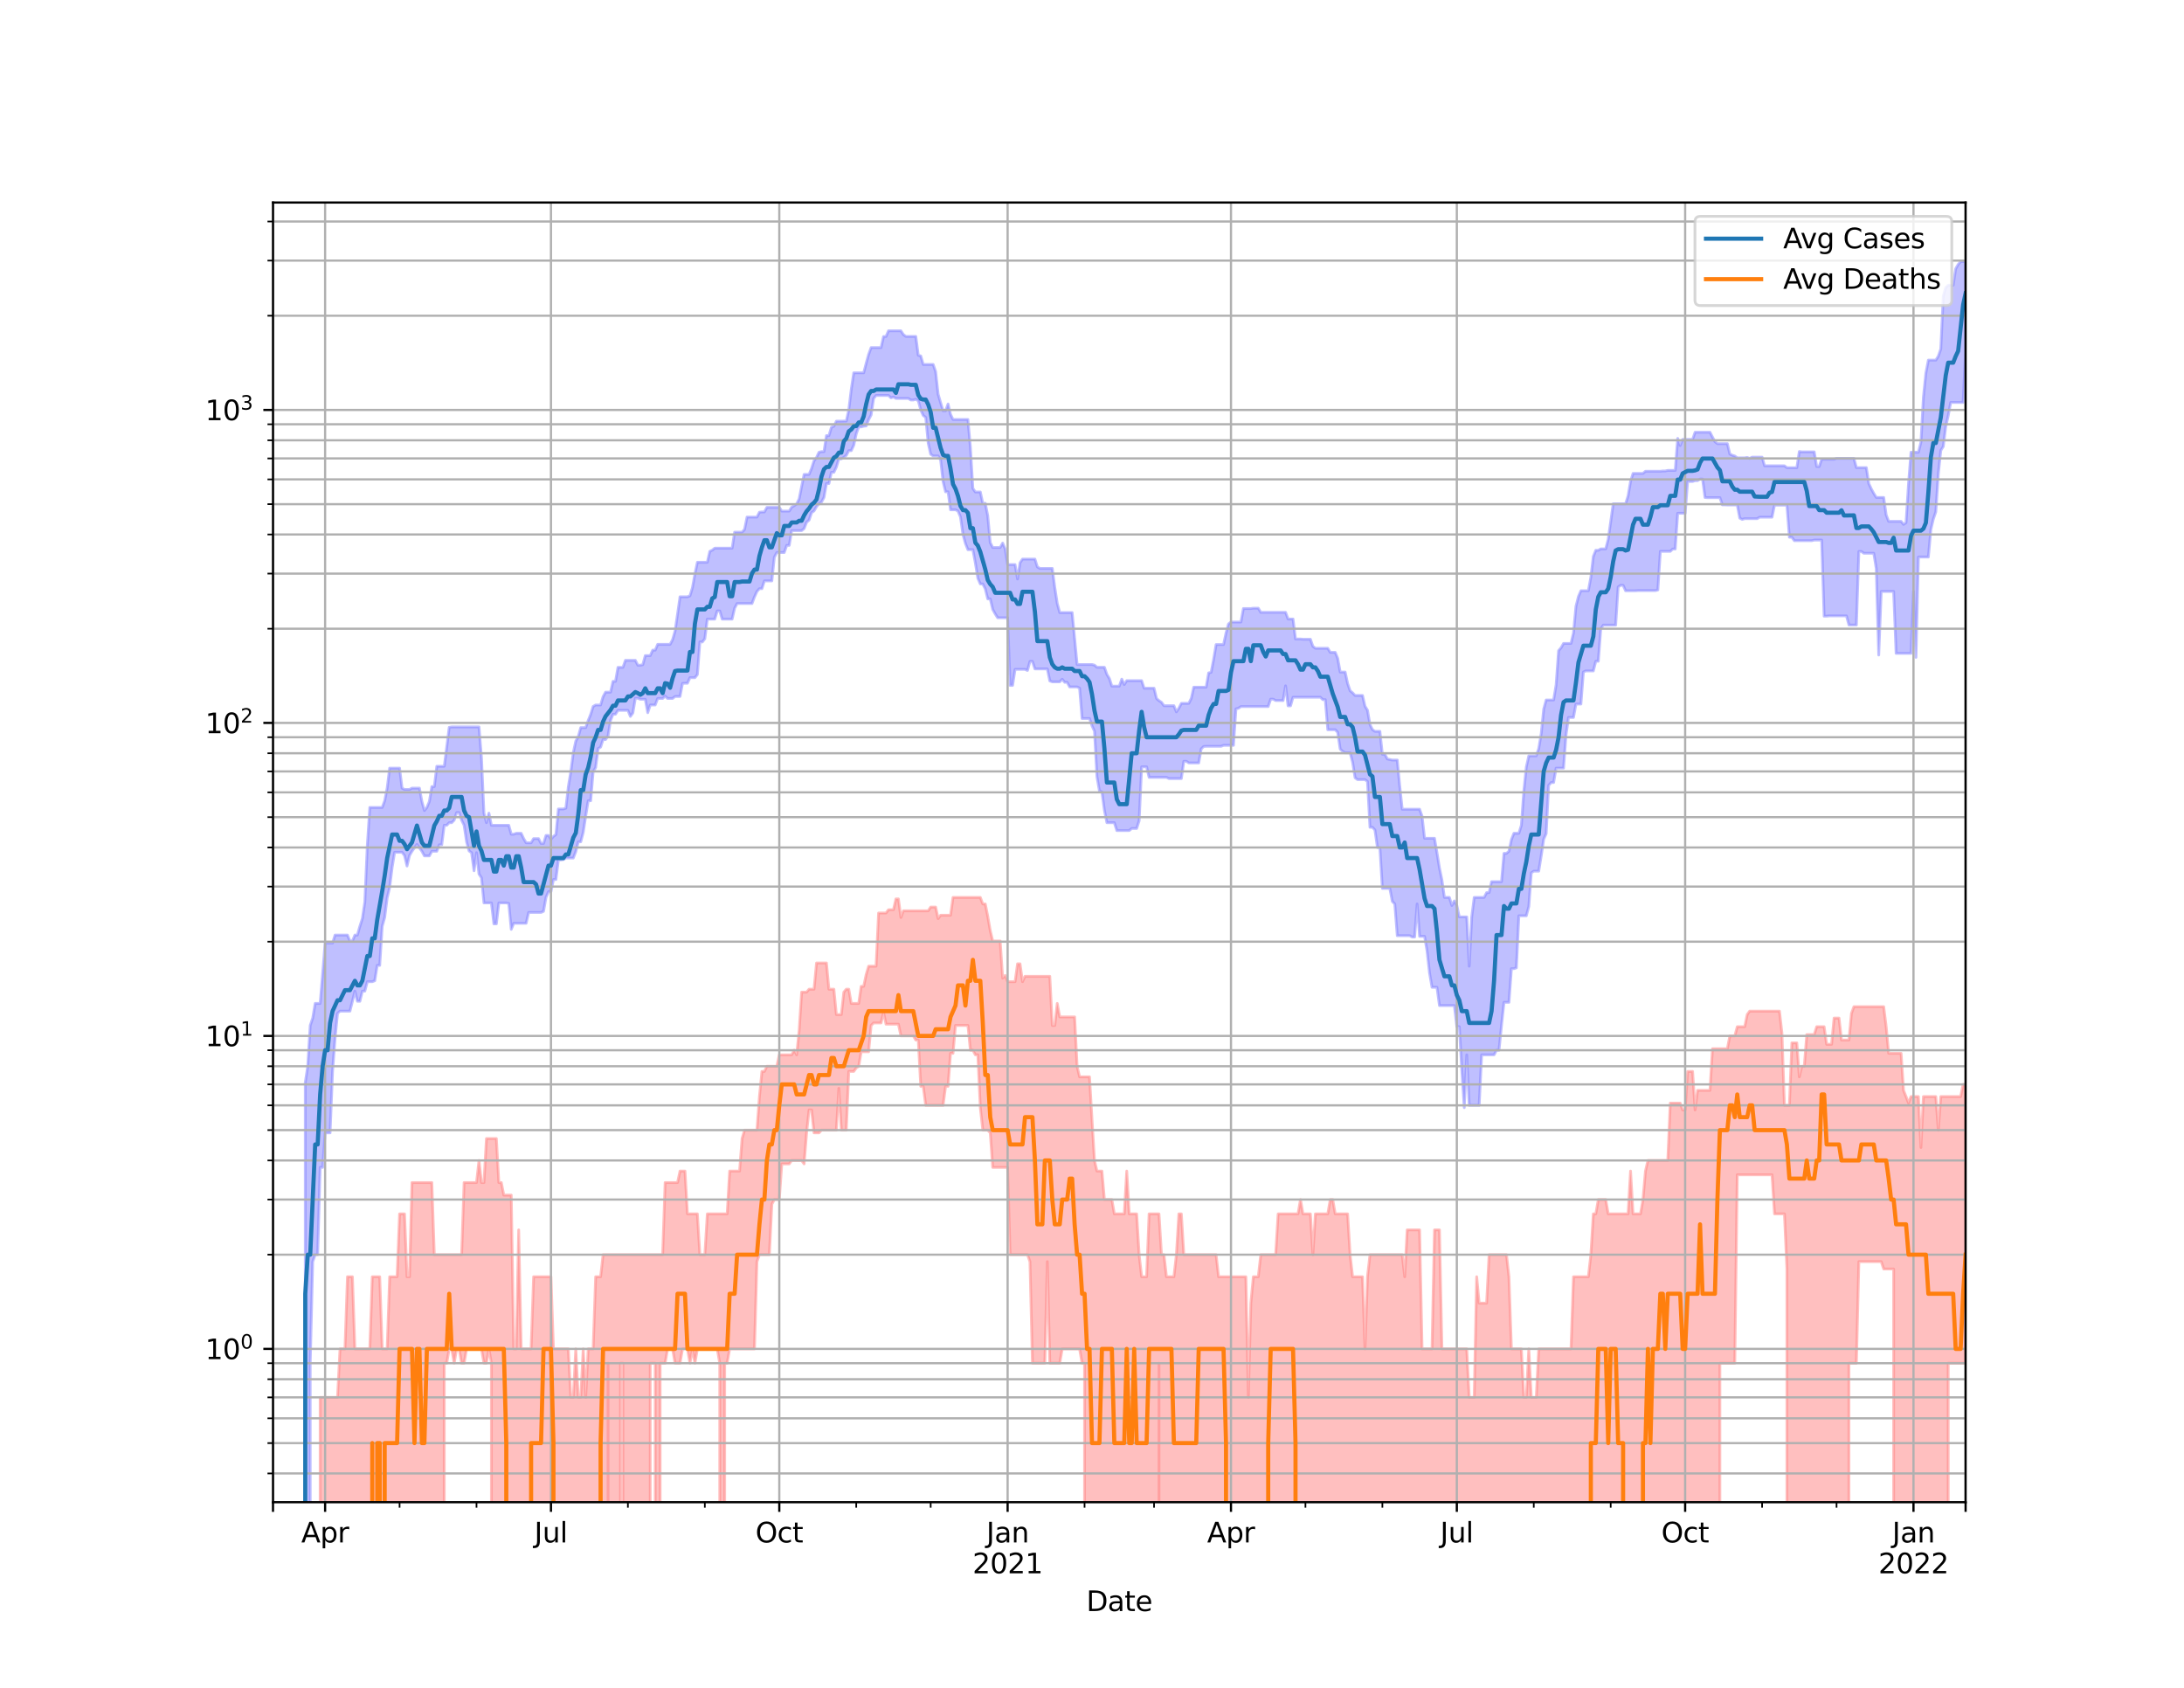 <?xml version="1.0" encoding="utf-8" standalone="no"?>
<!DOCTYPE svg PUBLIC "-//W3C//DTD SVG 1.1//EN"
  "http://www.w3.org/Graphics/SVG/1.1/DTD/svg11.dtd">
<svg height="612pt" version="1.1" viewBox="0 0 792 612" width="792pt" xmlns="http://www.w3.org/2000/svg" xmlns:xlink="http://www.w3.org/1999/xlink">
 <defs>
  <style type="text/css">*{stroke-linecap:butt;stroke-linejoin:round;}</style>
 </defs>
 <g id="figure_1">
  <g id="patch_1">
   <path d="M 0 612 
L 792 612 
L 792 0 
L 0 0 
z
" style="fill:#ffffff;"/>
  </g>
  <g id="axes_1">
   <g id="patch_2">
    <path d="M 99 544.68 
L 712.8 544.68 
L 712.8 73.44 
L 99 73.44 
z
" style="fill:#ffffff;"/>
   </g>
   <g id="PolyCollection_1">
    <path clip-path="url(#p68e2955192)" d="M 99 113973.904 
L 99 113973.904 
L 99.9 113973.904 
L 100.8 113973.904 
L 101.7 113973.904 
L 102.6 113973.904 
L 103.5 113973.904 
L 104.4 113973.904 
L 105.3 113973.904 
L 106.2 113973.904 
L 107.1 113973.904 
L 108 113973.904 
L 108.9 113973.904 
L 109.8 113973.904 
L 110.7 392.493 
L 111.6 386.611 
L 112.5 371.82 
L 113.4 369.155 
L 114.3 363.833 
L 115.2 363.833 
L 116.1 363.833 
L 117 353.068 
L 117.9 341.946 
L 118.8 341.946 
L 119.7 341.946 
L 120.6 341.946 
L 121.5 339.046 
L 122.4 339.046 
L 123.3 339.046 
L 124.2 339.046 
L 125.1 339.046 
L 126 339.046 
L 126.9 341.205 
L 127.8 341.205 
L 128.7 339.046 
L 129.6 339.046 
L 130.5 335.865 
L 131.4 333.085 
L 132.3 327.026 
L 133.2 306.554 
L 134.1 292.772 
L 135 292.772 
L 135.9 292.772 
L 136.8 292.772 
L 137.7 292.772 
L 138.6 292.772 
L 139.5 290.354 
L 140.4 285.768 
L 141.3 278.524 
L 142.2 278.524 
L 143.1 278.524 
L 144 278.524 
L 144.9 278.524 
L 145.8 285.768 
L 146.7 286.248 
L 147.6 286.248 
L 148.5 286.248 
L 149.4 285.768 
L 150.3 285.768 
L 151.2 285.768 
L 152.1 285.768 
L 153 290.617 
L 153.9 293.886 
L 154.8 292.772 
L 155.7 290.617 
L 156.6 285.214 
L 157.5 285.214 
L 158.4 277.842 
L 159.3 277.842 
L 160.2 277.842 
L 161.1 277.842 
L 162 270.898 
L 162.9 263.731 
L 163.8 263.578 
L 164.7 263.578 
L 165.6 263.578 
L 166.5 263.578 
L 167.4 263.578 
L 168.3 263.578 
L 169.2 263.578 
L 170.1 263.578 
L 171 263.578 
L 171.9 263.578 
L 172.8 263.578 
L 173.7 263.578 
L 174.6 274.691 
L 175.5 294.834 
L 176.4 298.302 
L 177.3 294.834 
L 178.2 299.235 
L 179.1 299.235 
L 180 299.235 
L 180.9 299.235 
L 181.8 299.235 
L 182.7 299.235 
L 183.6 299.235 
L 184.5 299.235 
L 185.4 302.479 
L 186.3 302.479 
L 187.2 302.145 
L 188.1 302.145 
L 189 302.145 
L 189.9 304.069 
L 190.8 305.593 
L 191.7 305.593 
L 192.6 305.593 
L 193.5 304.069 
L 194.4 304.069 
L 195.3 304.069 
L 196.2 305.831 
L 197.1 305.831 
L 198 302.928 
L 198.9 302.928 
L 199.8 304.3 
L 200.7 303.267 
L 201.6 302.591 
L 202.5 293.326 
L 203.4 293.326 
L 204.3 293.326 
L 205.2 293.048 
L 206.1 285.214 
L 207 279.778 
L 207.9 272.88 
L 208.8 268.709 
L 209.7 267.102 
L 210.6 263.833 
L 211.5 263.833 
L 212.4 263.833 
L 213.3 261.249 
L 214.2 259.024 
L 215.1 256.148 
L 216 255.627 
L 216.9 255.627 
L 217.8 255.627 
L 218.7 252.611 
L 219.6 250.973 
L 220.5 250.973 
L 221.4 250.973 
L 222.3 247.046 
L 223.2 247.046 
L 224.1 241.98 
L 225 241.98 
L 225.9 241.98 
L 226.8 239.428 
L 227.7 239.428 
L 228.6 239.428 
L 229.5 239.428 
L 230.4 239.428 
L 231.3 241.201 
L 232.2 241.201 
L 233.1 241.008 
L 234 237.717 
L 234.9 237.717 
L 235.8 237.717 
L 236.7 235.744 
L 237.6 235.744 
L 238.5 233.626 
L 239.4 233.626 
L 240.3 233.626 
L 241.2 233.626 
L 242.1 233.626 
L 243 233.626 
L 243.9 231.942 
L 244.8 228.836 
L 245.7 222.667 
L 246.6 216.38 
L 247.5 216.38 
L 248.4 216.38 
L 249.3 216.38 
L 250.2 216.031 
L 251.1 213.102 
L 252 208.114 
L 252.9 203.871 
L 253.8 203.871 
L 254.7 203.871 
L 255.6 203.871 
L 256.5 203.871 
L 257.4 199.922 
L 258.3 199.464 
L 259.2 198.764 
L 260.1 198.764 
L 261 198.764 
L 261.9 198.764 
L 262.8 198.764 
L 263.7 198.764 
L 264.6 198.764 
L 265.5 198.764 
L 266.4 192.973 
L 267.3 192.973 
L 268.2 192.973 
L 269.1 192.973 
L 270 191.965 
L 270.9 187.486 
L 271.8 187.486 
L 272.7 187.486 
L 273.6 187.486 
L 274.5 187.486 
L 275.4 185.729 
L 276.3 185.635 
L 277.2 185.635 
L 278.1 183.962 
L 279 183.962 
L 279.9 183.962 
L 280.8 183.962 
L 281.7 183.962 
L 282.6 183.962 
L 283.5 185.323 
L 284.4 185.323 
L 285.3 185.323 
L 286.2 185.323 
L 287.1 183.872 
L 288 183.361 
L 288.9 182.746 
L 289.8 180.892 
L 290.7 176.374 
L 291.6 172.021 
L 292.5 172.021 
L 293.4 172.021 
L 294.3 169.852 
L 295.2 167.06 
L 296.1 165.885 
L 297 163.979 
L 297.9 163.757 
L 298.8 163.757 
L 299.7 157.946 
L 300.6 157.946 
L 301.5 154.938 
L 302.4 154.553 
L 303.3 152.721 
L 304.2 152.721 
L 305.1 152.721 
L 306 152.689 
L 306.9 152.689 
L 307.8 148.604 
L 308.7 141.125 
L 309.6 135.184 
L 310.5 135.184 
L 311.4 135.184 
L 312.3 135.184 
L 313.2 135.184 
L 314.1 131.744 
L 315 128.492 
L 315.9 126.03 
L 316.8 126.03 
L 317.7 126.03 
L 318.6 126.03 
L 319.5 126.03 
L 320.4 122.026 
L 321.3 122.026 
L 322.2 119.943 
L 323.1 119.943 
L 324 119.943 
L 324.9 119.943 
L 325.8 119.943 
L 326.7 119.943 
L 327.6 121.308 
L 328.5 121.975 
L 329.4 121.975 
L 330.3 121.975 
L 331.2 121.975 
L 332.1 121.975 
L 333 128.808 
L 333.9 129.055 
L 334.8 132.152 
L 335.7 132.152 
L 336.6 132.152 
L 337.5 132.152 
L 338.4 132.152 
L 339.3 134.748 
L 340.2 142.917 
L 341.1 146 
L 342 148.95 
L 342.9 148.95 
L 343.8 146.479 
L 344.7 150.236 
L 345.6 152.104 
L 346.5 152.104 
L 347.4 152.104 
L 348.3 152.104 
L 349.2 152.104 
L 350.1 152.104 
L 351 152.104 
L 351.9 162.169 
L 352.8 177.106 
L 353.7 178.387 
L 354.6 178.387 
L 355.5 178.387 
L 356.4 182.501 
L 357.3 182.501 
L 358.2 187.033 
L 359.1 196.761 
L 360 198.519 
L 360.9 198.519 
L 361.8 198.519 
L 362.7 198.519 
L 363.6 196.919 
L 364.5 198.996 
L 365.4 204.709 
L 366.3 204.709 
L 367.2 204.709 
L 368.1 204.709 
L 369 209.943 
L 369.9 204.067 
L 370.8 202.72 
L 371.7 202.72 
L 372.6 202.72 
L 373.5 202.72 
L 374.4 202.72 
L 375.3 202.72 
L 376.2 205.577 
L 377.1 206.096 
L 378 206.096 
L 378.9 206.096 
L 379.8 206.096 
L 380.7 206.096 
L 381.6 206.096 
L 382.5 212.993 
L 383.4 218.795 
L 384.3 222.117 
L 385.2 222.117 
L 386.1 222.117 
L 387 222.117 
L 387.9 222.117 
L 388.8 222.117 
L 389.7 231.489 
L 390.6 240.943 
L 391.5 240.943 
L 392.4 240.943 
L 393.3 240.943 
L 394.2 240.943 
L 395.1 240.943 
L 396 240.943 
L 396.9 241.168 
L 397.8 241.948 
L 398.7 241.948 
L 399.6 241.948 
L 400.5 241.948 
L 401.4 244.534 
L 402.3 246.005 
L 403.2 248.782 
L 404.1 248.782 
L 405 248.782 
L 405.9 248.782 
L 406.8 246.254 
L 407.7 248.221 
L 408.6 246.793 
L 409.5 246.793 
L 410.4 246.793 
L 411.3 246.793 
L 412.2 246.793 
L 413.1 246.793 
L 414 246.793 
L 414.9 249.54 
L 415.8 249.54 
L 416.7 249.54 
L 417.6 249.54 
L 418.5 249.54 
L 419.4 253.266 
L 420.3 254.054 
L 421.2 254.643 
L 422.1 255.887 
L 423 255.887 
L 423.9 255.887 
L 424.8 255.887 
L 425.7 255.887 
L 426.6 258.107 
L 427.5 256.807 
L 428.4 255.026 
L 429.3 255.026 
L 430.2 255.026 
L 431.1 255.026 
L 432 253.224 
L 432.9 249.159 
L 433.8 249.159 
L 434.7 249.159 
L 435.6 249.159 
L 436.5 249.159 
L 437.4 249.159 
L 438.3 243.985 
L 439.2 243.781 
L 440.1 239.118 
L 441 233.709 
L 441.9 233.709 
L 442.8 233.709 
L 443.7 233.709 
L 444.6 229.518 
L 445.5 226.246 
L 446.4 225.538 
L 447.3 225.538 
L 448.2 225.538 
L 449.1 225.538 
L 450 225.538 
L 450.9 220.651 
L 451.8 220.651 
L 452.7 220.651 
L 453.6 220.651 
L 454.5 220.523 
L 455.4 220.523 
L 456.3 220.523 
L 457.2 222.029 
L 458.1 222.029 
L 459 222.029 
L 459.9 222.029 
L 460.8 222.029 
L 461.7 222.029 
L 462.6 222.029 
L 463.5 222.029 
L 464.4 222.029 
L 465.3 222.029 
L 466.2 222.029 
L 467.1 224.447 
L 468 224.447 
L 468.9 224.447 
L 469.8 231.702 
L 470.7 231.702 
L 471.6 231.702 
L 472.5 231.781 
L 473.4 231.781 
L 474.3 231.781 
L 475.2 231.781 
L 476.1 234.35 
L 477 235.056 
L 477.9 235.056 
L 478.8 235.056 
L 479.7 235.056 
L 480.6 235.056 
L 481.5 235.056 
L 482.4 236.53 
L 483.3 236.53 
L 484.2 236.53 
L 485.1 238.687 
L 486 243.679 
L 486.9 243.679 
L 487.8 243.679 
L 488.7 247.814 
L 489.6 250.464 
L 490.5 251.209 
L 491.4 252.166 
L 492.3 252.166 
L 493.2 252.166 
L 494.1 252.166 
L 495 256.061 
L 495.9 257.52 
L 496.8 262.723 
L 497.7 264.552 
L 498.6 265.178 
L 499.5 265.178 
L 500.4 265.178 
L 501.3 273.497 
L 502.2 273.497 
L 503.1 275.202 
L 504 275.395 
L 504.9 275.589 
L 505.8 275.589 
L 506.7 275.589 
L 507.6 285.057 
L 508.5 293.419 
L 509.4 293.419 
L 510.3 293.419 
L 511.2 293.419 
L 512.1 293.419 
L 513 293.419 
L 513.9 293.419 
L 514.8 293.419 
L 515.7 295.996 
L 516.6 303.954 
L 517.5 303.954 
L 518.4 303.954 
L 519.3 303.954 
L 520.2 303.954 
L 521.1 309.172 
L 522 314.722 
L 522.9 319.062 
L 523.8 325.398 
L 524.7 325.398 
L 525.6 325.398 
L 526.5 328.33 
L 527.4 326.66 
L 528.3 328.33 
L 529.2 332.465 
L 530.1 332.465 
L 531 332.465 
L 531.9 332.465 
L 532.8 350.338 
L 533.7 332.465 
L 534.6 325.398 
L 535.5 325.398 
L 536.4 325.398 
L 537.3 325.398 
L 538.2 325.398 
L 539.1 323.65 
L 540 323.65 
L 540.9 319.692 
L 541.8 319.692 
L 542.7 319.692 
L 543.6 319.692 
L 544.5 319.692 
L 545.4 309.429 
L 546.3 309.429 
L 547.2 308.663 
L 548.1 304.416 
L 549 302.145 
L 549.9 302.145 
L 550.8 302.145 
L 551.7 299.235 
L 552.6 286.814 
L 553.5 278.114 
L 554.4 274.059 
L 555.3 274.059 
L 556.2 274.059 
L 557.1 274.059 
L 558 271.43 
L 558.9 266.024 
L 559.8 257.118 
L 560.7 253.804 
L 561.6 253.804 
L 562.5 253.804 
L 563.4 253.804 
L 564.3 248.333 
L 565.2 235.918 
L 566.1 234.886 
L 567 233.296 
L 567.9 233.296 
L 568.8 233.296 
L 569.7 233.296 
L 570.6 229.518 
L 571.5 219.85 
L 572.4 216.302 
L 573.3 214.189 
L 574.2 214.189 
L 575.1 214.189 
L 576 214.189 
L 576.9 209.297 
L 577.8 201.741 
L 578.7 199.533 
L 579.6 199.533 
L 580.5 199.024 
L 581.4 199.024 
L 582.3 199.024 
L 583.2 195.534 
L 584.1 189.14 
L 585 182.668 
L 585.9 182.668 
L 586.8 182.668 
L 587.7 182.668 
L 588.6 182.668 
L 589.5 182.668 
L 590.4 179.822 
L 591.3 174.54 
L 592.2 171.658 
L 593.1 171.658 
L 594 171.658 
L 594.9 171.658 
L 595.8 171.658 
L 596.7 170.878 
L 597.6 170.878 
L 598.5 170.878 
L 599.4 170.878 
L 600.3 170.878 
L 601.2 170.878 
L 602.1 170.878 
L 603 170.77 
L 603.9 170.77 
L 604.8 170.562 
L 605.7 170.562 
L 606.6 170.562 
L 607.5 170.562 
L 608.4 158.962 
L 609.3 161.538 
L 610.2 159.322 
L 611.1 159.322 
L 612 159.322 
L 612.9 159.322 
L 613.8 159.322 
L 614.7 156.723 
L 615.6 156.723 
L 616.5 156.723 
L 617.4 156.723 
L 618.3 156.723 
L 619.2 156.723 
L 620.1 156.723 
L 621 158.466 
L 621.9 160.143 
L 622.8 160.857 
L 623.7 160.857 
L 624.6 160.857 
L 625.5 160.857 
L 626.4 160.857 
L 627.3 164.622 
L 628.2 165.074 
L 629.1 165.343 
L 630 166.011 
L 630.9 166.011 
L 631.8 166.011 
L 632.7 166.011 
L 633.6 165.864 
L 634.5 166.222 
L 635.4 165.76 
L 636.3 165.76 
L 637.2 165.76 
L 638.1 165.76 
L 639 165.76 
L 639.9 168.899 
L 640.8 168.899 
L 641.7 168.899 
L 642.6 168.899 
L 643.5 168.899 
L 644.4 168.899 
L 645.3 168.899 
L 646.2 168.899 
L 647.1 168.899 
L 648 169.58 
L 648.9 169.58 
L 649.8 169.58 
L 650.7 169.58 
L 651.6 169.58 
L 652.5 163.717 
L 653.4 163.838 
L 654.3 163.838 
L 655.2 163.838 
L 656.1 163.838 
L 657 163.838 
L 657.9 163.838 
L 658.8 169.137 
L 659.7 169.16 
L 660.6 166.526 
L 661.5 166.526 
L 662.4 166.526 
L 663.3 166.526 
L 664.2 166.526 
L 665.1 166.526 
L 666 166.208 
L 666.9 166.208 
L 667.8 166.208 
L 668.7 166.208 
L 669.6 166.208 
L 670.5 166.208 
L 671.4 166.208 
L 672.3 166.208 
L 673.2 169.565 
L 674.1 169.565 
L 675 169.565 
L 675.9 169.565 
L 676.8 169.565 
L 677.7 175.363 
L 678.6 177.264 
L 679.5 178.903 
L 680.4 180.373 
L 681.3 180.373 
L 682.2 180.373 
L 683.1 180.373 
L 684 186.712 
L 684.9 189.039 
L 685.8 189.039 
L 686.7 189.039 
L 687.6 189.039 
L 688.5 189.039 
L 689.4 189.039 
L 690.3 190.147 
L 691.2 189.511 
L 692.1 175.355 
L 693 163.972 
L 693.9 163.972 
L 694.8 163.972 
L 695.7 163.972 
L 696.6 160.336 
L 697.5 143.986 
L 698.4 135.222 
L 699.3 130.576 
L 700.2 130.576 
L 701.1 130.576 
L 702 130.576 
L 702.9 129.175 
L 703.8 126.553 
L 704.7 107.353 
L 705.6 104.284 
L 706.5 103.426 
L 707.4 103.426 
L 708.3 103.426 
L 709.2 97.454 
L 710.1 95.914 
L 711 94.86 
L 711.9 94.86 
L 712.8 94.86 
L 712.8 127.149 
L 712.8 127.149 
L 711.9 145.934 
L 711 145.934 
L 710.1 145.934 
L 709.2 145.934 
L 708.3 145.934 
L 707.4 145.934 
L 706.5 150.717 
L 705.6 154.692 
L 704.7 161.917 
L 703.8 163.331 
L 702.9 171.855 
L 702 185.583 
L 701.1 188.218 
L 700.2 192.025 
L 699.3 201.973 
L 698.4 201.973 
L 697.5 201.973 
L 696.6 201.973 
L 695.7 201.973 
L 694.8 238.351 
L 693.9 214.413 
L 693 236.912 
L 692.1 236.912 
L 691.2 236.912 
L 690.3 236.912 
L 689.4 236.912 
L 688.5 236.912 
L 687.6 236.912 
L 686.7 214.451 
L 685.8 214.451 
L 684.9 214.451 
L 684 214.451 
L 683.1 214.451 
L 682.2 214.451 
L 681.3 237.507 
L 680.4 206.128 
L 679.5 200.61 
L 678.6 200.61 
L 677.7 200.61 
L 676.8 200.61 
L 675.9 200.61 
L 675 199.964 
L 674.1 199.964 
L 673.2 226.629 
L 672.3 226.629 
L 671.4 226.629 
L 670.5 226.629 
L 669.6 223.313 
L 668.7 223.313 
L 667.8 223.313 
L 666.9 223.313 
L 666 223.313 
L 665.1 223.313 
L 664.2 223.313 
L 663.3 223.313 
L 662.4 223.425 
L 661.5 223.425 
L 660.6 195.828 
L 659.7 195.828 
L 658.8 195.828 
L 657.9 195.828 
L 657 196.047 
L 656.1 196.047 
L 655.2 196.047 
L 654.3 196.047 
L 653.4 196.047 
L 652.5 196.047 
L 651.6 196.047 
L 650.7 196.047 
L 649.8 194.787 
L 648.9 194.787 
L 648 183.152 
L 647.1 183.152 
L 646.2 183.152 
L 645.3 183.152 
L 644.4 183.152 
L 643.5 183.152 
L 642.6 187.54 
L 641.7 187.54 
L 640.8 187.54 
L 639.9 187.54 
L 639 187.54 
L 638.1 187.54 
L 637.2 188.064 
L 636.3 188.064 
L 635.4 188.064 
L 634.5 188.064 
L 633.6 188.064 
L 632.7 188.064 
L 631.8 188.339 
L 630.9 187.867 
L 630 183.092 
L 629.1 183.092 
L 628.2 183.092 
L 627.3 183.092 
L 626.4 183.092 
L 625.5 183.053 
L 624.6 183.053 
L 623.7 180.448 
L 622.8 180.448 
L 621.9 180.448 
L 621 180.448 
L 620.1 180.448 
L 619.2 180.448 
L 618.3 180.392 
L 617.4 173.688 
L 616.5 173.688 
L 615.6 174.282 
L 614.7 174.282 
L 613.8 174.581 
L 612.9 174.581 
L 612 174.581 
L 611.1 186.118 
L 610.2 186.118 
L 609.3 186.118 
L 608.4 186.118 
L 607.5 199.065 
L 606.6 199.065 
L 605.7 199.922 
L 604.8 199.922 
L 603.9 199.922 
L 603 199.922 
L 602.1 199.922 
L 601.2 213.91 
L 600.3 214.152 
L 599.4 214.152 
L 598.5 214.152 
L 597.6 214.152 
L 596.7 214.152 
L 595.8 214.152 
L 594.9 214.152 
L 594 214.152 
L 593.1 214.208 
L 592.2 214.208 
L 591.3 214.208 
L 590.4 214.208 
L 589.5 214.208 
L 588.6 212.235 
L 587.7 212.235 
L 586.8 212.829 
L 585.9 226.677 
L 585 226.677 
L 584.1 226.677 
L 583.2 226.677 
L 582.3 226.677 
L 581.4 226.677 
L 580.5 228.04 
L 579.6 239.771 
L 578.7 239.771 
L 577.8 243.274 
L 576.9 243.274 
L 576 243.274 
L 575.1 243.274 
L 574.2 243.646 
L 573.3 255.283 
L 572.4 255.283 
L 571.5 255.283 
L 570.6 260.148 
L 569.7 260.148 
L 568.8 260.148 
L 567.9 266.506 
L 567 278.524 
L 566.1 278.524 
L 565.2 278.524 
L 564.3 278.524 
L 563.4 283.74 
L 562.5 283.74 
L 561.6 284.744 
L 560.7 302.256 
L 559.8 304.3 
L 558.9 310.338 
L 558 315.881 
L 557.1 315.881 
L 556.2 315.881 
L 555.3 316.472 
L 554.4 328.71 
L 553.5 332.056 
L 552.6 332.056 
L 551.7 332.056 
L 550.8 332.056 
L 549.9 350.932 
L 549 351.231 
L 548.1 351.231 
L 547.2 363.446 
L 546.3 363.446 
L 545.4 363.446 
L 544.5 371.82 
L 543.6 380.806 
L 542.7 380.806 
L 541.8 382.477 
L 540.9 382.477 
L 540 382.477 
L 539.1 382.477 
L 538.2 382.477 
L 537.3 382.477 
L 536.4 400.789 
L 535.5 400.789 
L 534.6 400.789 
L 533.7 400.789 
L 532.8 400.789 
L 531.9 382.477 
L 531 401.618 
L 530.1 387.858 
L 529.2 372.278 
L 528.3 372.278 
L 527.4 364.615 
L 526.5 364.615 
L 525.6 364.615 
L 524.7 364.615 
L 523.8 364.615 
L 522.9 364.615 
L 522 364.615 
L 521.1 357.985 
L 520.2 357.985 
L 519.3 357.985 
L 518.4 352.757 
L 517.5 344.763 
L 516.6 339.518 
L 515.7 339.518 
L 514.8 339.518 
L 513.9 327.767 
L 513 339.755 
L 512.1 339.755 
L 511.2 339.281 
L 510.3 339.281 
L 509.4 339.281 
L 508.5 339.281 
L 507.6 339.281 
L 506.7 339.281 
L 505.8 327.767 
L 504.9 326.843 
L 504 322.128 
L 503.1 322.128 
L 502.2 322.128 
L 501.3 322.128 
L 500.4 307.412 
L 499.5 307.288 
L 498.6 300.939 
L 497.7 299.973 
L 496.8 299.973 
L 495.9 283.36 
L 495 282.682 
L 494.1 282.682 
L 493.2 282.682 
L 492.3 282.682 
L 491.4 282.013 
L 490.5 276.372 
L 489.6 272.941 
L 488.7 272.941 
L 487.8 272.941 
L 486.9 272.453 
L 486 271.609 
L 485.1 265.546 
L 484.2 264.604 
L 483.3 264.604 
L 482.4 264.604 
L 481.5 264.604 
L 480.6 253.679 
L 479.7 253.679 
L 478.8 252.815 
L 477.9 252.815 
L 477 252.815 
L 476.1 252.815 
L 475.2 252.815 
L 474.3 252.815 
L 473.4 252.815 
L 472.5 252.815 
L 471.6 252.815 
L 470.7 252.815 
L 469.8 252.815 
L 468.9 252.815 
L 468 255.93 
L 467.1 255.93 
L 466.2 248.669 
L 465.3 254.012 
L 464.4 254.012 
L 463.5 254.012 
L 462.6 254.012 
L 461.7 253.513 
L 460.8 253.513 
L 459.9 256.192 
L 459 256.192 
L 458.1 256.192 
L 457.2 256.192 
L 456.3 256.192 
L 455.4 256.192 
L 454.5 256.192 
L 453.6 256.192 
L 452.7 256.192 
L 451.8 256.192 
L 450.9 256.192 
L 450 256.192 
L 449.1 256.807 
L 448.2 257.029 
L 447.3 270.254 
L 446.4 270.254 
L 445.5 270.254 
L 444.6 270.254 
L 443.7 270.254 
L 442.8 270.604 
L 441.9 270.604 
L 441 270.604 
L 440.1 270.604 
L 439.2 270.604 
L 438.3 270.604 
L 437.4 270.604 
L 436.5 270.663 
L 435.6 271.55 
L 434.7 276.636 
L 433.8 276.636 
L 432.9 276.636 
L 432 276.636 
L 431.1 276.636 
L 430.2 276.045 
L 429.3 276.045 
L 428.4 282.309 
L 427.5 282.309 
L 426.6 282.309 
L 425.7 282.309 
L 424.8 282.309 
L 423.9 282.309 
L 423 281.866 
L 422.1 281.866 
L 421.2 281.866 
L 420.3 281.866 
L 419.4 281.866 
L 418.5 281.866 
L 417.6 281.866 
L 416.7 281.866 
L 415.8 278.046 
L 414.9 278.046 
L 414 278.046 
L 413.1 297.589 
L 412.2 300.4 
L 411.3 300.4 
L 410.4 300.4 
L 409.5 301.156 
L 408.6 301.156 
L 407.7 301.156 
L 406.8 301.156 
L 405.9 301.156 
L 405 301.156 
L 404.1 298.302 
L 403.2 298.302 
L 402.3 298.302 
L 401.4 298.302 
L 400.5 293.792 
L 399.6 287.141 
L 398.7 286.814 
L 397.8 281.646 
L 396.9 265.125 
L 396 263.174 
L 395.1 260.528 
L 394.2 260.528 
L 393.3 260.528 
L 392.4 260.528 
L 391.5 249.501 
L 390.6 249.084 
L 389.7 249.084 
L 388.8 249.084 
L 387.9 249.084 
L 387 247.41 
L 386.1 247.41 
L 385.2 246.29 
L 384.3 247.228 
L 383.4 247.228 
L 382.5 247.228 
L 381.6 247.228 
L 380.7 246.901 
L 379.8 242.54 
L 378.9 242.54 
L 378 242.54 
L 377.1 242.54 
L 376.2 242.54 
L 375.3 242.54 
L 374.4 239.834 
L 373.5 239.834 
L 372.6 243.107 
L 371.7 242.706 
L 370.8 242.706 
L 369.9 242.706 
L 369 242.706 
L 368.1 242.706 
L 367.2 248.519 
L 366.3 248.519 
L 365.4 224.013 
L 364.5 224.013 
L 363.6 224.013 
L 362.7 224.013 
L 361.8 224.013 
L 360.9 222.601 
L 360 220.97 
L 359.1 217.165 
L 358.2 217.165 
L 357.3 213.523 
L 356.4 211.736 
L 355.5 211.736 
L 354.6 209.653 
L 353.7 204.143 
L 352.8 199.312 
L 351.9 199.312 
L 351 199.312 
L 350.1 197.05 
L 349.2 193.766 
L 348.3 187.432 
L 347.4 185.292 
L 346.5 184.848 
L 345.6 184.848 
L 344.7 184.848 
L 343.8 178.333 
L 342.9 178.333 
L 342 174.64 
L 341.1 166.782 
L 340.2 165.322 
L 339.3 165.322 
L 338.4 165.322 
L 337.5 164.69 
L 336.6 160.681 
L 335.7 151.348 
L 334.8 150.655 
L 333.9 148.643 
L 333 145.322 
L 332.1 144.782 
L 331.2 145.038 
L 330.3 145.038 
L 329.4 144.473 
L 328.5 144.473 
L 327.6 144.473 
L 326.7 144.473 
L 325.8 144.473 
L 324.9 144.473 
L 324 143.955 
L 323.1 144.26 
L 322.2 143.38 
L 321.3 143.38 
L 320.4 143.38 
L 319.5 143.38 
L 318.6 143.38 
L 317.7 143.38 
L 316.8 144.482 
L 315.9 150.466 
L 315 152.199 
L 314.1 154.453 
L 313.2 154.553 
L 312.3 154.787 
L 311.4 154.787 
L 310.5 157.342 
L 309.6 161.461 
L 308.7 163.397 
L 307.8 163.397 
L 306.9 165.115 
L 306 165.83 
L 305.1 166.384 
L 304.2 166.384 
L 303.3 169.362 
L 302.4 171.251 
L 301.5 171.251 
L 300.6 175.329 
L 299.7 175.329 
L 298.8 180.392 
L 297.9 182.072 
L 297 182.609 
L 296.1 183.701 
L 295.2 185.261 
L 294.3 185.887 
L 293.4 188.604 
L 292.5 189.353 
L 291.6 191.658 
L 290.7 192.394 
L 289.8 192.394 
L 288.9 192.394 
L 288 192.394 
L 287.1 192.394 
L 286.2 197.752 
L 285.3 197.752 
L 284.4 200.342 
L 283.5 200.342 
L 282.6 200.342 
L 281.7 200.342 
L 280.8 202.075 
L 279.9 210.631 
L 279 210.631 
L 278.1 210.631 
L 277.2 210.631 
L 276.3 213.449 
L 275.4 213.449 
L 274.5 214.469 
L 273.6 216.438 
L 272.7 218.836 
L 271.8 218.836 
L 270.9 218.836 
L 270 218.836 
L 269.1 218.836 
L 268.2 218.836 
L 267.3 218.836 
L 266.4 220.523 
L 265.5 224.493 
L 264.6 224.493 
L 263.7 224.493 
L 262.8 224.493 
L 261.9 224.493 
L 261 221.53 
L 260.1 221.53 
L 259.2 224.493 
L 258.3 224.493 
L 257.4 224.493 
L 256.5 224.493 
L 255.6 231.595 
L 254.7 232.777 
L 253.8 232.777 
L 252.9 244.603 
L 252 245.721 
L 251.1 245.721 
L 250.2 245.721 
L 249.3 247.74 
L 248.4 247.74 
L 247.5 247.814 
L 246.6 252.53 
L 245.7 252.53 
L 244.8 252.53 
L 243.9 253.266 
L 243 253.266 
L 242.1 253.266 
L 241.2 252.408 
L 240.3 253.266 
L 239.4 253.266 
L 238.5 253.266 
L 237.6 255.627 
L 236.7 255.627 
L 235.8 255.627 
L 234.9 258.426 
L 234 253.555 
L 233.1 253.555 
L 232.2 253.555 
L 231.3 253.183 
L 230.4 253.183 
L 229.5 258.518 
L 228.6 259.77 
L 227.7 257.565 
L 226.8 257.565 
L 225.9 257.565 
L 225 257.565 
L 224.1 257.565 
L 223.2 258.978 
L 222.3 258.978 
L 221.4 261.249 
L 220.5 266.885 
L 219.6 268.149 
L 218.7 268.149 
L 217.8 270.898 
L 216.9 271.43 
L 216 278.319 
L 215.1 279.778 
L 214.2 290.354 
L 213.3 290.354 
L 212.4 295.898 
L 211.5 301.813 
L 210.6 305.237 
L 209.7 305.237 
L 208.8 308.789 
L 207.9 311.131 
L 207 311.131 
L 206.1 311.131 
L 205.2 311.131 
L 204.3 311.666 
L 203.4 311.801 
L 202.5 311.801 
L 201.6 318.906 
L 200.7 318.906 
L 199.8 323.308 
L 198.9 323.308 
L 198 325.398 
L 197.1 330.453 
L 196.2 330.849 
L 195.3 330.849 
L 194.4 330.849 
L 193.5 330.849 
L 192.6 330.849 
L 191.7 330.849 
L 190.8 334.777 
L 189.9 334.777 
L 189 334.777 
L 188.1 334.777 
L 187.2 334.777 
L 186.3 334.777 
L 185.4 336.978 
L 184.5 327.581 
L 183.6 327.395 
L 182.7 327.395 
L 181.8 327.395 
L 180.9 327.395 
L 180 334.993 
L 179.1 334.993 
L 178.2 327.395 
L 177.3 327.395 
L 176.4 327.395 
L 175.5 327.395 
L 174.6 318.286 
L 173.7 316.919 
L 172.8 309.172 
L 171.9 315.735 
L 171 309.172 
L 170.1 308.536 
L 169.2 305.237 
L 168.3 299.235 
L 167.4 297.387 
L 166.5 294.643 
L 165.6 294.643 
L 164.7 297.387 
L 163.8 298.302 
L 162.9 298.302 
L 162 299.235 
L 161.1 299.235 
L 160.2 306.312 
L 159.3 306.312 
L 158.4 308.663 
L 157.5 308.663 
L 156.6 308.663 
L 155.7 310.338 
L 154.8 310.338 
L 153.9 310.338 
L 153 308.663 
L 152.1 307.412 
L 151.2 306.192 
L 150.3 307.412 
L 149.4 308.663 
L 148.5 310.207 
L 147.6 314.01 
L 146.7 310.207 
L 145.8 309.044 
L 144.9 309.044 
L 144 309.044 
L 143.1 309.044 
L 142.2 314.579 
L 141.3 321.797 
L 140.4 325.576 
L 139.5 332.67 
L 138.6 335.865 
L 137.7 350.044 
L 136.8 350.044 
L 135.9 355.629 
L 135 355.959 
L 134.1 355.959 
L 133.2 355.959 
L 132.3 359.383 
L 131.4 359.383 
L 130.5 363.063 
L 129.6 363.063 
L 128.7 359.383 
L 127.8 363.063 
L 126.9 366.627 
L 126 366.627 
L 125.1 366.627 
L 124.2 366.627 
L 123.3 366.627 
L 122.4 367.455 
L 121.5 376.609 
L 120.6 388.494 
L 119.7 410.771 
L 118.8 410.771 
L 117.9 410.771 
L 117 423.301 
L 116.1 423.301 
L 115.2 454.935 
L 114.3 454.935 
L 113.4 457.463 
L 112.5 494.29 
L 111.6 113973.904 
L 110.7 113973.904 
L 109.8 113973.904 
L 108.9 113973.904 
L 108 113973.904 
L 107.1 113973.904 
L 106.2 113973.904 
L 105.3 113973.904 
L 104.4 113973.904 
L 103.5 113973.904 
L 102.6 113973.904 
L 101.7 113973.904 
L 100.8 113973.904 
L 99.9 113973.904 
L 99 113973.904 
z
" style="fill:#8080ff;fill-opacity:0.5;stroke:#8080ff;stroke-opacity:0.5;"/>
   </g>
   <g id="PolyCollection_2">
    <path clip-path="url(#p68e2955192)" d="M 99 113973.904 
L 99 113973.904 
L 99.9 113973.904 
L 100.8 113973.904 
L 101.7 113973.904 
L 102.6 113973.904 
L 103.5 113973.904 
L 104.4 113973.904 
L 105.3 113973.904 
L 106.2 113973.904 
L 107.1 113973.904 
L 108 113973.904 
L 108.9 113973.904 
L 109.8 113973.904 
L 110.7 113973.904 
L 111.6 113973.904 
L 112.5 113973.904 
L 113.4 113973.904 
L 114.3 113973.904 
L 115.2 113973.904 
L 116.1 506.677 
L 117 506.677 
L 117.9 506.677 
L 118.8 506.677 
L 119.7 506.677 
L 120.6 506.677 
L 121.5 506.677 
L 122.4 506.677 
L 123.3 489.098 
L 124.2 489.098 
L 125.1 489.098 
L 126 462.945 
L 126.9 462.945 
L 127.8 462.945 
L 128.7 489.098 
L 129.6 489.098 
L 130.5 489.098 
L 131.4 489.098 
L 132.3 489.098 
L 133.2 489.098 
L 134.1 489.098 
L 135 462.945 
L 135.9 462.945 
L 136.8 462.945 
L 137.7 462.945 
L 138.6 489.098 
L 139.5 489.098 
L 140.4 489.098 
L 141.3 462.945 
L 142.2 462.945 
L 143.1 462.945 
L 144 462.945 
L 144.9 440.144 
L 145.8 440.144 
L 146.7 440.144 
L 147.6 462.945 
L 148.5 462.945 
L 149.4 428.783 
L 150.3 428.783 
L 151.2 428.783 
L 152.1 428.783 
L 153 428.783 
L 153.9 428.783 
L 154.8 428.783 
L 155.7 428.783 
L 156.6 428.783 
L 157.5 454.935 
L 158.4 454.935 
L 159.3 454.935 
L 160.2 454.935 
L 161.1 454.935 
L 162 454.935 
L 162.9 454.935 
L 163.8 454.935 
L 164.7 454.935 
L 165.6 454.935 
L 166.5 454.935 
L 167.4 454.935 
L 168.3 428.783 
L 169.2 428.783 
L 170.1 428.783 
L 171 428.783 
L 171.9 428.783 
L 172.8 428.783 
L 173.7 420.773 
L 174.6 428.783 
L 175.5 428.783 
L 176.4 412.825 
L 177.3 412.825 
L 178.2 412.825 
L 179.1 412.825 
L 180 412.825 
L 180.9 428.783 
L 181.8 428.783 
L 182.7 433.336 
L 183.6 433.336 
L 184.5 433.336 
L 185.4 433.336 
L 186.3 489.098 
L 187.2 489.098 
L 188.1 445.949 
L 189 489.098 
L 189.9 489.098 
L 190.8 489.098 
L 191.7 489.098 
L 192.6 489.098 
L 193.5 462.945 
L 194.4 462.945 
L 195.3 462.945 
L 196.2 462.945 
L 197.1 462.945 
L 198 462.945 
L 198.9 462.945 
L 199.8 462.945 
L 200.7 489.098 
L 201.6 489.098 
L 202.5 489.098 
L 203.4 489.098 
L 204.3 489.098 
L 205.2 489.098 
L 206.1 489.098 
L 207 506.677 
L 207.9 506.677 
L 208.8 489.098 
L 209.7 506.677 
L 210.6 506.677 
L 211.5 489.098 
L 212.4 506.677 
L 213.3 489.098 
L 214.2 489.098 
L 215.1 489.098 
L 216 462.945 
L 216.9 462.945 
L 217.8 462.945 
L 218.7 454.935 
L 219.6 454.935 
L 220.5 454.935 
L 221.4 454.935 
L 222.3 454.935 
L 223.2 454.935 
L 224.1 454.935 
L 225 454.935 
L 225.9 454.935 
L 226.8 454.935 
L 227.7 454.935 
L 228.6 454.935 
L 229.5 454.935 
L 230.4 454.935 
L 231.3 454.935 
L 232.2 454.935 
L 233.1 454.935 
L 234 454.935 
L 234.9 454.935 
L 235.8 454.935 
L 236.7 454.935 
L 237.6 454.935 
L 238.5 454.935 
L 239.4 454.935 
L 240.3 454.935 
L 241.2 428.783 
L 242.1 428.783 
L 243 428.783 
L 243.9 428.783 
L 244.8 428.783 
L 245.7 428.783 
L 246.6 424.615 
L 247.5 424.615 
L 248.4 424.615 
L 249.3 440.144 
L 250.2 440.144 
L 251.1 440.144 
L 252 440.144 
L 252.9 440.144 
L 253.8 454.935 
L 254.7 454.935 
L 255.6 454.935 
L 256.5 440.144 
L 257.4 440.144 
L 258.3 440.144 
L 259.2 440.144 
L 260.1 440.144 
L 261 440.144 
L 261.9 440.144 
L 262.8 440.144 
L 263.7 440.144 
L 264.6 424.615 
L 265.5 424.615 
L 266.4 424.615 
L 267.3 424.615 
L 268.2 424.615 
L 269.1 412.825 
L 270 409.775 
L 270.9 409.775 
L 271.8 409.775 
L 272.7 409.775 
L 273.6 409.775 
L 274.5 409.775 
L 275.4 397.608 
L 276.3 388.494 
L 277.2 388.494 
L 278.1 386.611 
L 279 386.611 
L 279.9 386.611 
L 280.8 386.611 
L 281.7 386.611 
L 282.6 382.477 
L 283.5 382.477 
L 284.4 382.477 
L 285.3 382.477 
L 286.2 382.477 
L 287.1 382.477 
L 288 380.806 
L 288.9 382.477 
L 289.8 373.68 
L 290.7 359.739 
L 291.6 359.739 
L 292.5 359.739 
L 293.4 358.679 
L 294.3 358.679 
L 295.2 358.679 
L 296.1 349.171 
L 297 349.171 
L 297.9 349.171 
L 298.8 349.171 
L 299.7 349.171 
L 300.6 358.679 
L 301.5 358.679 
L 302.4 358.679 
L 303.3 367.875 
L 304.2 367.875 
L 305.1 367.875 
L 306 359.739 
L 306.9 358.679 
L 307.8 358.679 
L 308.7 363.833 
L 309.6 363.833 
L 310.5 363.833 
L 311.4 363.833 
L 312.3 357.641 
L 313.2 357.641 
L 314.1 353.381 
L 315 350.338 
L 315.9 350.338 
L 316.8 350.338 
L 317.7 350.338 
L 318.6 331.048 
L 319.5 331.048 
L 320.4 331.048 
L 321.3 331.048 
L 322.2 329.865 
L 323.1 329.865 
L 324 329.865 
L 324.9 325.935 
L 325.8 325.935 
L 326.7 332.67 
L 327.6 330.256 
L 328.5 330.256 
L 329.4 330.256 
L 330.3 330.256 
L 331.2 330.256 
L 332.1 330.256 
L 333 330.256 
L 333.9 330.256 
L 334.8 330.256 
L 335.7 330.256 
L 336.6 330.256 
L 337.5 328.9 
L 338.4 328.9 
L 339.3 328.9 
L 340.2 333.085 
L 341.1 331.852 
L 342 331.852 
L 342.9 331.852 
L 343.8 331.852 
L 344.7 331.852 
L 345.6 325.398 
L 346.5 325.398 
L 347.4 325.398 
L 348.3 325.398 
L 349.2 325.398 
L 350.1 325.398 
L 351 325.398 
L 351.9 325.398 
L 352.8 325.398 
L 353.7 325.398 
L 354.6 325.398 
L 355.5 325.398 
L 356.4 327.767 
L 357.3 327.767 
L 358.2 332.26 
L 359.1 337.43 
L 360 341.205 
L 360.9 341.205 
L 361.8 341.205 
L 362.7 341.205 
L 363.6 354.653 
L 364.5 353.696 
L 365.4 355.959 
L 366.3 355.959 
L 367.2 355.959 
L 368.1 355.959 
L 369 349.46 
L 369.9 349.46 
L 370.8 355.959 
L 371.7 354.013 
L 372.6 354.013 
L 373.5 354.013 
L 374.4 354.013 
L 375.3 354.013 
L 376.2 354.013 
L 377.1 354.013 
L 378 354.013 
L 378.9 354.013 
L 379.8 354.013 
L 380.7 354.013 
L 381.6 371.82 
L 382.5 371.82 
L 383.4 363.833 
L 384.3 368.725 
L 385.2 368.725 
L 386.1 368.725 
L 387 368.725 
L 387.9 368.725 
L 388.8 368.725 
L 389.7 368.725 
L 390.6 386.611 
L 391.5 390.453 
L 392.4 390.453 
L 393.3 390.453 
L 394.2 390.453 
L 395.1 390.453 
L 396 405.982 
L 396.9 420.773 
L 397.8 424.615 
L 398.7 424.615 
L 399.6 424.615 
L 400.5 434.952 
L 401.4 434.952 
L 402.3 434.952 
L 403.2 434.952 
L 404.1 440.144 
L 405 440.144 
L 405.9 440.144 
L 406.8 440.144 
L 407.7 440.144 
L 408.6 424.615 
L 409.5 440.144 
L 410.4 440.144 
L 411.3 440.144 
L 412.2 440.144 
L 413.1 454.935 
L 414 462.945 
L 414.9 462.945 
L 415.8 462.945 
L 416.7 440.144 
L 417.6 440.144 
L 418.5 440.144 
L 419.4 440.144 
L 420.3 440.144 
L 421.2 454.935 
L 422.1 454.935 
L 423 462.945 
L 423.9 462.945 
L 424.8 462.945 
L 425.7 462.945 
L 426.6 454.935 
L 427.5 440.144 
L 428.4 440.144 
L 429.3 454.935 
L 430.2 454.935 
L 431.1 454.935 
L 432 454.935 
L 432.9 454.935 
L 433.8 454.935 
L 434.7 454.935 
L 435.6 454.935 
L 436.5 454.935 
L 437.4 454.935 
L 438.3 454.935 
L 439.2 454.935 
L 440.1 454.935 
L 441 454.935 
L 441.9 462.945 
L 442.8 462.945 
L 443.7 462.945 
L 444.6 462.945 
L 445.5 462.945 
L 446.4 462.945 
L 447.3 462.945 
L 448.2 462.945 
L 449.1 462.945 
L 450 462.945 
L 450.9 462.945 
L 451.8 462.945 
L 452.7 506.677 
L 453.6 472.514 
L 454.5 462.945 
L 455.4 462.945 
L 456.3 462.945 
L 457.2 454.935 
L 458.1 454.935 
L 459 454.935 
L 459.9 454.935 
L 460.8 454.935 
L 461.7 454.935 
L 462.6 454.935 
L 463.5 440.144 
L 464.4 440.144 
L 465.3 440.144 
L 466.2 440.144 
L 467.1 440.144 
L 468 440.144 
L 468.9 440.144 
L 469.8 440.144 
L 470.7 440.144 
L 471.6 434.952 
L 472.5 440.144 
L 473.4 440.144 
L 474.3 440.144 
L 475.2 440.144 
L 476.1 454.935 
L 477 440.144 
L 477.9 440.144 
L 478.8 440.144 
L 479.7 440.144 
L 480.6 440.144 
L 481.5 440.144 
L 482.4 434.952 
L 483.3 434.952 
L 484.2 440.144 
L 485.1 440.144 
L 486 440.144 
L 486.9 440.144 
L 487.8 440.144 
L 488.7 440.144 
L 489.6 454.935 
L 490.5 462.945 
L 491.4 462.945 
L 492.3 462.945 
L 493.2 462.945 
L 494.1 462.945 
L 495 489.098 
L 495.9 462.945 
L 496.8 454.935 
L 497.7 454.935 
L 498.6 454.935 
L 499.5 454.935 
L 500.4 454.935 
L 501.3 454.935 
L 502.2 454.935 
L 503.1 454.935 
L 504 454.935 
L 504.9 454.935 
L 505.8 454.935 
L 506.7 454.935 
L 507.6 454.935 
L 508.5 454.935 
L 509.4 462.945 
L 510.3 445.949 
L 511.2 445.949 
L 512.1 445.949 
L 513 445.949 
L 513.9 445.949 
L 514.8 445.949 
L 515.7 489.098 
L 516.6 489.098 
L 517.5 489.098 
L 518.4 489.098 
L 519.3 489.098 
L 520.2 445.949 
L 521.1 445.949 
L 522 445.949 
L 522.9 489.098 
L 523.8 489.098 
L 524.7 489.098 
L 525.6 489.098 
L 526.5 489.098 
L 527.4 489.098 
L 528.3 489.098 
L 529.2 489.098 
L 530.1 489.098 
L 531 489.098 
L 531.9 489.098 
L 532.8 506.677 
L 533.7 506.677 
L 534.6 506.677 
L 535.5 462.945 
L 536.4 472.514 
L 537.3 472.514 
L 538.2 472.514 
L 539.1 472.514 
L 540 454.935 
L 540.9 454.935 
L 541.8 454.935 
L 542.7 454.935 
L 543.6 454.935 
L 544.5 454.935 
L 545.4 454.935 
L 546.3 454.935 
L 547.2 462.945 
L 548.1 489.098 
L 549 489.098 
L 549.9 489.098 
L 550.8 489.098 
L 551.7 489.098 
L 552.6 506.677 
L 553.5 506.677 
L 554.4 489.098 
L 555.3 506.677 
L 556.2 506.677 
L 557.1 506.677 
L 558 489.098 
L 558.9 489.098 
L 559.8 489.098 
L 560.7 489.098 
L 561.6 489.098 
L 562.5 489.098 
L 563.4 489.098 
L 564.3 489.098 
L 565.2 489.098 
L 566.1 489.098 
L 567 489.098 
L 567.9 489.098 
L 568.8 489.098 
L 569.7 489.098 
L 570.6 462.945 
L 571.5 462.945 
L 572.4 462.945 
L 573.3 462.945 
L 574.2 462.945 
L 575.1 462.945 
L 576 462.945 
L 576.9 454.935 
L 577.8 440.144 
L 578.7 440.144 
L 579.6 434.952 
L 580.5 434.952 
L 581.4 434.952 
L 582.3 434.952 
L 583.2 440.144 
L 584.1 440.144 
L 585 440.144 
L 585.9 440.144 
L 586.8 440.144 
L 587.7 440.144 
L 588.6 440.144 
L 589.5 440.144 
L 590.4 440.144 
L 591.3 424.615 
L 592.2 440.144 
L 593.1 440.144 
L 594 440.144 
L 594.9 440.144 
L 595.8 434.952 
L 596.7 424.615 
L 597.6 420.773 
L 598.5 420.773 
L 599.4 420.773 
L 600.3 420.773 
L 601.2 420.773 
L 602.1 420.773 
L 603 420.773 
L 603.9 420.773 
L 604.8 420.773 
L 605.7 399.975 
L 606.6 399.975 
L 607.5 399.975 
L 608.4 399.975 
L 609.3 399.975 
L 610.2 402.46 
L 611.1 402.46 
L 612 388.494 
L 612.9 388.494 
L 613.8 388.494 
L 614.7 402.46 
L 615.6 395.351 
L 616.5 395.351 
L 617.4 395.351 
L 618.3 395.351 
L 619.2 395.351 
L 620.1 395.351 
L 621 380.261 
L 621.9 380.261 
L 622.8 380.261 
L 623.7 380.261 
L 624.6 380.261 
L 625.5 380.261 
L 626.4 380.261 
L 627.3 375.613 
L 628.2 375.613 
L 629.1 375.613 
L 630 372.278 
L 630.9 372.278 
L 631.8 372.278 
L 632.7 372.278 
L 633.6 367.875 
L 634.5 366.627 
L 635.4 366.627 
L 636.3 366.627 
L 637.2 366.627 
L 638.1 366.627 
L 639 366.627 
L 639.9 366.627 
L 640.8 366.627 
L 641.7 366.627 
L 642.6 366.627 
L 643.5 366.627 
L 644.4 366.627 
L 645.3 366.627 
L 646.2 374.637 
L 647.1 400.789 
L 648 400.789 
L 648.9 400.789 
L 649.8 378.141 
L 650.7 378.141 
L 651.6 378.141 
L 652.5 390.453 
L 653.4 386.611 
L 654.3 386.611 
L 655.2 375.122 
L 656.1 375.122 
L 657 375.122 
L 657.9 375.122 
L 658.8 372.278 
L 659.7 372.278 
L 660.6 372.278 
L 661.5 372.278 
L 662.4 378.662 
L 663.3 378.662 
L 664.2 378.662 
L 665.1 369.155 
L 666 369.155 
L 666.9 369.155 
L 667.8 377.114 
L 668.7 377.114 
L 669.6 377.114 
L 670.5 377.114 
L 671.4 367.455 
L 672.3 365.011 
L 673.2 365.011 
L 674.1 365.011 
L 675 365.011 
L 675.9 365.011 
L 676.8 365.011 
L 677.7 365.011 
L 678.6 365.011 
L 679.5 365.011 
L 680.4 365.011 
L 681.3 365.011 
L 682.2 365.011 
L 683.1 365.011 
L 684 372.278 
L 684.9 381.913 
L 685.8 381.913 
L 686.7 381.913 
L 687.6 381.913 
L 688.5 381.913 
L 689.4 381.913 
L 690.3 395.351 
L 691.2 397.608 
L 692.1 399.975 
L 693 397.608 
L 693.9 397.608 
L 694.8 397.608 
L 695.7 397.608 
L 696.6 416.076 
L 697.5 397.608 
L 698.4 397.608 
L 699.3 397.608 
L 700.2 397.608 
L 701.1 397.608 
L 702 397.608 
L 702.9 409.775 
L 703.8 397.608 
L 704.7 397.608 
L 705.6 397.608 
L 706.5 397.608 
L 707.4 397.608 
L 708.3 397.608 
L 709.2 397.608 
L 710.1 397.608 
L 711 397.608 
L 711.9 393.192 
L 712.8 393.192 
L 712.8 494.29 
L 712.8 494.29 
L 711.9 494.29 
L 711 494.29 
L 710.1 494.29 
L 709.2 494.29 
L 708.3 494.29 
L 707.4 494.29 
L 706.5 494.29 
L 705.6 113973.904 
L 704.7 113973.904 
L 703.8 113973.904 
L 702.9 113973.904 
L 702 113973.904 
L 701.1 113973.904 
L 700.2 113973.904 
L 699.3 113973.904 
L 698.4 113973.904 
L 697.5 113973.904 
L 696.6 113973.904 
L 695.7 113973.904 
L 694.8 113973.904 
L 693.9 113973.904 
L 693 113973.904 
L 692.1 113973.904 
L 691.2 113973.904 
L 690.3 113973.904 
L 689.4 113973.904 
L 688.5 113973.904 
L 687.6 113973.904 
L 686.7 460.128 
L 685.8 460.128 
L 684.9 460.128 
L 684 460.128 
L 683.1 460.128 
L 682.2 457.463 
L 681.3 457.463 
L 680.4 457.463 
L 679.5 457.463 
L 678.6 457.463 
L 677.7 457.463 
L 676.8 457.463 
L 675.9 457.463 
L 675 457.463 
L 674.1 457.463 
L 673.2 494.29 
L 672.3 494.29 
L 671.4 494.29 
L 670.5 494.29 
L 669.6 113973.904 
L 668.7 113973.904 
L 667.8 113973.904 
L 666.9 113973.904 
L 666 113973.904 
L 665.1 113973.904 
L 664.2 113973.904 
L 663.3 113973.904 
L 662.4 113973.904 
L 661.5 113973.904 
L 660.6 113973.904 
L 659.7 113973.904 
L 658.8 113973.904 
L 657.9 113973.904 
L 657 113973.904 
L 656.1 113973.904 
L 655.2 113973.904 
L 654.3 113973.904 
L 653.4 113973.904 
L 652.5 113973.904 
L 651.6 113973.904 
L 650.7 113973.904 
L 649.8 113973.904 
L 648.9 113973.904 
L 648 460.128 
L 647.1 440.144 
L 646.2 440.144 
L 645.3 440.144 
L 644.4 440.144 
L 643.5 440.144 
L 642.6 425.966 
L 641.7 425.966 
L 640.8 425.966 
L 639.9 425.966 
L 639 425.966 
L 638.1 425.966 
L 637.2 425.966 
L 636.3 425.966 
L 635.4 425.966 
L 634.5 425.966 
L 633.6 425.966 
L 632.7 425.966 
L 631.8 425.966 
L 630.9 425.966 
L 630 425.966 
L 629.1 494.29 
L 628.2 494.29 
L 627.3 494.29 
L 626.4 494.29 
L 625.5 494.29 
L 624.6 494.29 
L 623.7 494.29 
L 622.8 113973.904 
L 621.9 113973.904 
L 621 113973.904 
L 620.1 113973.904 
L 619.2 113973.904 
L 618.3 113973.904 
L 617.4 113973.904 
L 616.5 113973.904 
L 615.6 113973.904 
L 614.7 113973.904 
L 613.8 113973.904 
L 612.9 113973.904 
L 612 113973.904 
L 611.1 113973.904 
L 610.2 113973.904 
L 609.3 113973.904 
L 608.4 113973.904 
L 607.5 113973.904 
L 606.6 113973.904 
L 605.7 113973.904 
L 604.8 113973.904 
L 603.9 113973.904 
L 603 113973.904 
L 602.1 113973.904 
L 601.2 113973.904 
L 600.3 113973.904 
L 599.4 113973.904 
L 598.5 113973.904 
L 597.6 113973.904 
L 596.7 113973.904 
L 595.8 113973.904 
L 594.9 113973.904 
L 594 113973.904 
L 593.1 113973.904 
L 592.2 113973.904 
L 591.3 113973.904 
L 590.4 113973.904 
L 589.5 113973.904 
L 588.6 113973.904 
L 587.7 113973.904 
L 586.8 113973.904 
L 585.9 113973.904 
L 585 113973.904 
L 584.1 113973.904 
L 583.2 113973.904 
L 582.3 113973.904 
L 581.4 113973.904 
L 580.5 113973.904 
L 579.6 113973.904 
L 578.7 113973.904 
L 577.8 113973.904 
L 576.9 113973.904 
L 576 113973.904 
L 575.1 113973.904 
L 574.2 113973.904 
L 573.3 113973.904 
L 572.4 113973.904 
L 571.5 113973.904 
L 570.6 113973.904 
L 569.7 113973.904 
L 568.8 113973.904 
L 567.9 113973.904 
L 567 113973.904 
L 566.1 113973.904 
L 565.2 113973.904 
L 564.3 113973.904 
L 563.4 113973.904 
L 562.5 113973.904 
L 561.6 113973.904 
L 560.7 113973.904 
L 559.8 113973.904 
L 558.9 113973.904 
L 558 113973.904 
L 557.1 113973.904 
L 556.2 113973.904 
L 555.3 113973.904 
L 554.4 113973.904 
L 553.5 113973.904 
L 552.6 113973.904 
L 551.7 113973.904 
L 550.8 113973.904 
L 549.9 113973.904 
L 549 113973.904 
L 548.1 113973.904 
L 547.2 113973.904 
L 546.3 113973.904 
L 545.4 113973.904 
L 544.5 113973.904 
L 543.6 113973.904 
L 542.7 113973.904 
L 541.8 113973.904 
L 540.9 113973.904 
L 540 113973.904 
L 539.1 113973.904 
L 538.2 113973.904 
L 537.3 113973.904 
L 536.4 113973.904 
L 535.5 113973.904 
L 534.6 113973.904 
L 533.7 113973.904 
L 532.8 113973.904 
L 531.9 113973.904 
L 531 113973.904 
L 530.1 113973.904 
L 529.2 113973.904 
L 528.3 113973.904 
L 527.4 113973.904 
L 526.5 113973.904 
L 525.6 113973.904 
L 524.7 113973.904 
L 523.8 113973.904 
L 522.9 113973.904 
L 522 113973.904 
L 521.1 113973.904 
L 520.2 113973.904 
L 519.3 113973.904 
L 518.4 113973.904 
L 517.5 113973.904 
L 516.6 113973.904 
L 515.7 113973.904 
L 514.8 113973.904 
L 513.9 113973.904 
L 513 113973.904 
L 512.1 113973.904 
L 511.2 113973.904 
L 510.3 113973.904 
L 509.4 113973.904 
L 508.5 113973.904 
L 507.6 113973.904 
L 506.7 113973.904 
L 505.8 113973.904 
L 504.9 113973.904 
L 504 113973.904 
L 503.1 113973.904 
L 502.2 113973.904 
L 501.3 113973.904 
L 500.4 113973.904 
L 499.5 113973.904 
L 498.6 113973.904 
L 497.7 113973.904 
L 496.8 113973.904 
L 495.9 113973.904 
L 495 113973.904 
L 494.1 113973.904 
L 493.2 113973.904 
L 492.3 113973.904 
L 491.4 113973.904 
L 490.5 113973.904 
L 489.6 113973.904 
L 488.7 113973.904 
L 487.8 113973.904 
L 486.9 113973.904 
L 486 113973.904 
L 485.1 113973.904 
L 484.2 113973.904 
L 483.3 113973.904 
L 482.4 113973.904 
L 481.5 113973.904 
L 480.6 113973.904 
L 479.7 113973.904 
L 478.8 113973.904 
L 477.9 113973.904 
L 477 113973.904 
L 476.1 113973.904 
L 475.2 113973.904 
L 474.3 113973.904 
L 473.4 113973.904 
L 472.5 113973.904 
L 471.6 113973.904 
L 470.7 113973.904 
L 469.8 113973.904 
L 468.9 113973.904 
L 468 113973.904 
L 467.1 113973.904 
L 466.2 113973.904 
L 465.3 113973.904 
L 464.4 113973.904 
L 463.5 113973.904 
L 462.6 113973.904 
L 461.7 113973.904 
L 460.8 113973.904 
L 459.9 113973.904 
L 459 113973.904 
L 458.1 113973.904 
L 457.2 113973.904 
L 456.3 113973.904 
L 455.4 113973.904 
L 454.5 113973.904 
L 453.6 113973.904 
L 452.7 113973.904 
L 451.8 113973.904 
L 450.9 113973.904 
L 450 113973.904 
L 449.1 113973.904 
L 448.2 113973.904 
L 447.3 113973.904 
L 446.4 113973.904 
L 445.5 113973.904 
L 444.6 113973.904 
L 443.7 113973.904 
L 442.8 113973.904 
L 441.9 113973.904 
L 441 113973.904 
L 440.1 113973.904 
L 439.2 113973.904 
L 438.3 113973.904 
L 437.4 113973.904 
L 436.5 113973.904 
L 435.6 113973.904 
L 434.7 113973.904 
L 433.8 113973.904 
L 432.9 113973.904 
L 432 113973.904 
L 431.1 113973.904 
L 430.2 113973.904 
L 429.3 113973.904 
L 428.4 113973.904 
L 427.5 113973.904 
L 426.6 113973.904 
L 425.7 113973.904 
L 424.8 113973.904 
L 423.9 113973.904 
L 423 113973.904 
L 422.1 113973.904 
L 421.2 113973.904 
L 420.3 494.29 
L 419.4 113973.904 
L 418.5 113973.904 
L 417.6 113973.904 
L 416.7 113973.904 
L 415.8 113973.904 
L 414.9 113973.904 
L 414 113973.904 
L 413.1 113973.904 
L 412.2 113973.904 
L 411.3 113973.904 
L 410.4 113973.904 
L 409.5 113973.904 
L 408.6 113973.904 
L 407.7 113973.904 
L 406.8 113973.904 
L 405.9 113973.904 
L 405 113973.904 
L 404.1 113973.904 
L 403.2 113973.904 
L 402.3 113973.904 
L 401.4 113973.904 
L 400.5 113973.904 
L 399.6 113973.904 
L 398.7 113973.904 
L 397.8 113973.904 
L 396.9 113973.904 
L 396 113973.904 
L 395.1 113973.904 
L 394.2 113973.904 
L 393.3 494.29 
L 392.4 494.29 
L 391.5 489.098 
L 390.6 489.098 
L 389.7 489.098 
L 388.8 489.098 
L 387.9 489.098 
L 387 489.098 
L 386.1 489.098 
L 385.2 489.098 
L 384.3 494.29 
L 383.4 494.29 
L 382.5 494.29 
L 381.6 494.29 
L 380.7 494.29 
L 379.8 457.463 
L 378.9 494.29 
L 378 494.29 
L 377.1 494.29 
L 376.2 494.29 
L 375.3 494.29 
L 374.4 494.29 
L 373.5 457.463 
L 372.6 454.935 
L 371.7 454.935 
L 370.8 454.935 
L 369.9 454.935 
L 369 454.935 
L 368.1 454.935 
L 367.2 454.935 
L 366.3 454.935 
L 365.4 423.301 
L 364.5 423.301 
L 363.6 423.301 
L 362.7 423.301 
L 361.8 423.301 
L 360.9 423.301 
L 360 423.301 
L 359.1 410.771 
L 358.2 409.775 
L 357.3 409.775 
L 356.4 409.775 
L 355.5 401.618 
L 354.6 382.477 
L 353.7 382.477 
L 352.8 380.806 
L 351.9 380.806 
L 351 371.82 
L 350.1 371.82 
L 349.2 371.82 
L 348.3 371.82 
L 347.4 371.82 
L 346.5 371.82 
L 345.6 381.913 
L 344.7 381.913 
L 343.8 393.901 
L 342.9 393.901 
L 342 400.789 
L 341.1 400.789 
L 340.2 400.789 
L 339.3 400.789 
L 338.4 400.789 
L 337.5 400.789 
L 336.6 400.789 
L 335.7 400.789 
L 334.8 393.901 
L 333.9 393.901 
L 333 377.114 
L 332.1 377.114 
L 331.2 375.613 
L 330.3 375.613 
L 329.4 375.613 
L 328.5 375.613 
L 327.6 375.613 
L 326.7 375.613 
L 325.8 371.366 
L 324.9 371.366 
L 324 371.366 
L 323.1 371.366 
L 322.2 371.366 
L 321.3 371.366 
L 320.4 367.039 
L 319.5 370.915 
L 318.6 370.915 
L 317.7 370.915 
L 316.8 370.915 
L 315.9 371.82 
L 315 381.356 
L 314.1 381.356 
L 313.2 381.356 
L 312.3 381.356 
L 311.4 386.611 
L 310.5 387.231 
L 309.6 388.494 
L 308.7 388.494 
L 307.8 388.494 
L 306.9 409.775 
L 306 409.775 
L 305.1 409.775 
L 304.2 394.621 
L 303.3 409.775 
L 302.4 409.775 
L 301.5 409.775 
L 300.6 409.775 
L 299.7 409.775 
L 298.8 409.775 
L 297.9 409.775 
L 297 410.771 
L 296.1 410.771 
L 295.2 410.771 
L 294.3 402.46 
L 293.4 402.46 
L 292.5 410.771 
L 291.6 422.021 
L 290.7 420.773 
L 289.8 420.773 
L 288.9 420.773 
L 288 420.773 
L 287.1 420.773 
L 286.2 422.021 
L 285.3 422.021 
L 284.4 422.021 
L 283.5 422.021 
L 282.6 434.952 
L 281.7 434.952 
L 280.8 434.952 
L 279.9 436.623 
L 279 454.935 
L 278.1 454.935 
L 277.2 454.935 
L 276.3 454.935 
L 275.4 454.935 
L 274.5 457.463 
L 273.6 489.098 
L 272.7 489.098 
L 271.8 489.098 
L 270.9 489.098 
L 270 489.098 
L 269.1 489.098 
L 268.2 489.098 
L 267.3 489.098 
L 266.4 489.098 
L 265.5 489.098 
L 264.6 489.098 
L 263.7 494.29 
L 262.8 494.29 
L 261.9 113973.904 
L 261 494.29 
L 260.1 489.098 
L 259.2 489.098 
L 258.3 489.098 
L 257.4 489.098 
L 256.5 489.098 
L 255.6 489.098 
L 254.7 489.098 
L 253.8 489.098 
L 252.9 489.098 
L 252 494.29 
L 251.1 489.098 
L 250.2 494.29 
L 249.3 489.098 
L 248.4 489.098 
L 247.5 489.098 
L 246.6 494.29 
L 245.7 494.29 
L 244.8 494.29 
L 243.9 489.098 
L 243 489.098 
L 242.1 489.098 
L 241.2 494.29 
L 240.3 494.29 
L 239.4 494.29 
L 238.5 113973.904 
L 237.6 494.29 
L 236.7 494.29 
L 235.8 494.29 
L 234.9 113973.904 
L 234 113973.904 
L 233.1 113973.904 
L 232.2 113973.904 
L 231.3 113973.904 
L 230.4 113973.904 
L 229.5 113973.904 
L 228.6 113973.904 
L 227.7 113973.904 
L 226.8 113973.904 
L 225.9 494.29 
L 225 494.29 
L 224.1 113973.904 
L 223.2 113973.904 
L 222.3 113973.904 
L 221.4 113973.904 
L 220.5 494.29 
L 219.6 113973.904 
L 218.7 113973.904 
L 217.8 113973.904 
L 216.9 113973.904 
L 216 113973.904 
L 215.1 113973.904 
L 214.2 113973.904 
L 213.3 113973.904 
L 212.4 113973.904 
L 211.5 113973.904 
L 210.6 113973.904 
L 209.7 113973.904 
L 208.8 113973.904 
L 207.9 113973.904 
L 207 113973.904 
L 206.1 113973.904 
L 205.2 113973.904 
L 204.3 113973.904 
L 203.4 113973.904 
L 202.5 113973.904 
L 201.6 113973.904 
L 200.7 113973.904 
L 199.8 113973.904 
L 198.9 113973.904 
L 198 113973.904 
L 197.1 113973.904 
L 196.2 113973.904 
L 195.3 113973.904 
L 194.4 113973.904 
L 193.5 113973.904 
L 192.6 113973.904 
L 191.7 113973.904 
L 190.8 113973.904 
L 189.9 113973.904 
L 189 113973.904 
L 188.1 113973.904 
L 187.2 113973.904 
L 186.3 113973.904 
L 185.4 113973.904 
L 184.5 113973.904 
L 183.6 113973.904 
L 182.7 113973.904 
L 181.8 113973.904 
L 180.9 113973.904 
L 180 113973.904 
L 179.1 113973.904 
L 178.2 494.29 
L 177.3 489.098 
L 176.4 494.29 
L 175.5 494.29 
L 174.6 489.098 
L 173.7 489.098 
L 172.8 489.098 
L 171.9 489.098 
L 171 489.098 
L 170.1 489.098 
L 169.2 489.098 
L 168.3 494.29 
L 167.4 494.29 
L 166.5 489.098 
L 165.6 489.098 
L 164.7 494.29 
L 163.8 489.098 
L 162.9 489.098 
L 162 494.29 
L 161.1 494.29 
L 160.2 113973.904 
L 159.3 113973.904 
L 158.4 113973.904 
L 157.5 113973.904 
L 156.6 113973.904 
L 155.7 113973.904 
L 154.8 113973.904 
L 153.9 113973.904 
L 153 113973.904 
L 152.1 113973.904 
L 151.2 113973.904 
L 150.3 113973.904 
L 149.4 113973.904 
L 148.5 113973.904 
L 147.6 113973.904 
L 146.7 113973.904 
L 145.8 113973.904 
L 144.9 113973.904 
L 144 113973.904 
L 143.1 113973.904 
L 142.2 113973.904 
L 141.3 113973.904 
L 140.4 113973.904 
L 139.5 113973.904 
L 138.6 113973.904 
L 137.7 113973.904 
L 136.8 113973.904 
L 135.9 113973.904 
L 135 113973.904 
L 134.1 113973.904 
L 133.2 113973.904 
L 132.3 113973.904 
L 131.4 113973.904 
L 130.5 113973.904 
L 129.6 113973.904 
L 128.7 113973.904 
L 127.8 113973.904 
L 126.9 113973.904 
L 126 113973.904 
L 125.1 113973.904 
L 124.2 113973.904 
L 123.3 113973.904 
L 122.4 113973.904 
L 121.5 113973.904 
L 120.6 113973.904 
L 119.7 113973.904 
L 118.8 113973.904 
L 117.9 113973.904 
L 117 113973.904 
L 116.1 113973.904 
L 115.2 113973.904 
L 114.3 113973.904 
L 113.4 113973.904 
L 112.5 113973.904 
L 111.6 113973.904 
L 110.7 113973.904 
L 109.8 113973.904 
L 108.9 113973.904 
L 108 113973.904 
L 107.1 113973.904 
L 106.2 113973.904 
L 105.3 113973.904 
L 104.4 113973.904 
L 103.5 113973.904 
L 102.6 113973.904 
L 101.7 113973.904 
L 100.8 113973.904 
L 99.9 113973.904 
L 99 113973.904 
z
" style="fill:#ff8080;fill-opacity:0.5;stroke:#ff8080;stroke-opacity:0.5;"/>
   </g>
   <g id="matplotlib.axis_1">
    <g id="xtick_1">
     <g id="line2d_1">
      <path clip-path="url(#p68e2955192)" d="M 99 544.68 
L 99 73.44 
" style="fill:none;stroke:#b0b0b0;stroke-linecap:square;stroke-width:0.8;"/>
     </g>
     <g id="line2d_2">
      <defs>
       <path d="M 0 0 
L 0 3.5 
" id="m4abed1d830" style="stroke:#000000;stroke-width:0.8;"/>
      </defs>
      <g>
       <use style="stroke:#000000;stroke-width:0.8;" x="99" xlink:href="#m4abed1d830" y="544.68"/>
      </g>
     </g>
    </g>
    <g id="xtick_2">
     <g id="line2d_3">
      <path clip-path="url(#p68e2955192)" d="M 117.9 544.68 
L 117.9 73.44 
" style="fill:none;stroke:#b0b0b0;stroke-linecap:square;stroke-width:0.8;"/>
     </g>
     <g id="line2d_4">
      <g>
       <use style="stroke:#000000;stroke-width:0.8;" x="117.9" xlink:href="#m4abed1d830" y="544.68"/>
      </g>
     </g>
     <g id="text_1">
      <!-- Apr -->
      <g transform="translate(109.25 559.278)scale(0.1 -0.1)">
       <defs>
        <path d="M 2188 4044 
L 1331 1722 
L 3047 1722 
L 2188 4044 
z
M 1831 4666 
L 2547 4666 
L 4325 0 
L 3669 0 
L 3244 1197 
L 1141 1197 
L 716 0 
L 50 0 
L 1831 4666 
z
" id="DejaVuSans-41" transform="scale(0.016)"/>
        <path d="M 1159 525 
L 1159 -1331 
L 581 -1331 
L 581 3500 
L 1159 3500 
L 1159 2969 
Q 1341 3281 1617 3432 
Q 1894 3584 2278 3584 
Q 2916 3584 3314 3078 
Q 3713 2572 3713 1747 
Q 3713 922 3314 415 
Q 2916 -91 2278 -91 
Q 1894 -91 1617 61 
Q 1341 213 1159 525 
z
M 3116 1747 
Q 3116 2381 2855 2742 
Q 2594 3103 2138 3103 
Q 1681 3103 1420 2742 
Q 1159 2381 1159 1747 
Q 1159 1113 1420 752 
Q 1681 391 2138 391 
Q 2594 391 2855 752 
Q 3116 1113 3116 1747 
z
" id="DejaVuSans-70" transform="scale(0.016)"/>
        <path d="M 2631 2963 
Q 2534 3019 2420 3045 
Q 2306 3072 2169 3072 
Q 1681 3072 1420 2755 
Q 1159 2438 1159 1844 
L 1159 0 
L 581 0 
L 581 3500 
L 1159 3500 
L 1159 2956 
Q 1341 3275 1631 3429 
Q 1922 3584 2338 3584 
Q 2397 3584 2469 3576 
Q 2541 3569 2628 3553 
L 2631 2963 
z
" id="DejaVuSans-72" transform="scale(0.016)"/>
       </defs>
       <use xlink:href="#DejaVuSans-41"/>
       <use x="68.408" xlink:href="#DejaVuSans-70"/>
       <use x="131.885" xlink:href="#DejaVuSans-72"/>
      </g>
     </g>
    </g>
    <g id="xtick_3">
     <g id="line2d_5">
      <path clip-path="url(#p68e2955192)" d="M 199.8 544.68 
L 199.8 73.44 
" style="fill:none;stroke:#b0b0b0;stroke-linecap:square;stroke-width:0.8;"/>
     </g>
     <g id="line2d_6">
      <g>
       <use style="stroke:#000000;stroke-width:0.8;" x="199.8" xlink:href="#m4abed1d830" y="544.68"/>
      </g>
     </g>
     <g id="text_2">
      <!-- Jul -->
      <g transform="translate(193.767 559.278)scale(0.1 -0.1)">
       <defs>
        <path d="M 628 4666 
L 1259 4666 
L 1259 325 
Q 1259 -519 939 -900 
Q 619 -1281 -91 -1281 
L -331 -1281 
L -331 -750 
L -134 -750 
Q 284 -750 456 -515 
Q 628 -281 628 325 
L 628 4666 
z
" id="DejaVuSans-4a" transform="scale(0.016)"/>
        <path d="M 544 1381 
L 544 3500 
L 1119 3500 
L 1119 1403 
Q 1119 906 1312 657 
Q 1506 409 1894 409 
Q 2359 409 2629 706 
Q 2900 1003 2900 1516 
L 2900 3500 
L 3475 3500 
L 3475 0 
L 2900 0 
L 2900 538 
Q 2691 219 2414 64 
Q 2138 -91 1772 -91 
Q 1169 -91 856 284 
Q 544 659 544 1381 
z
M 1991 3584 
L 1991 3584 
z
" id="DejaVuSans-75" transform="scale(0.016)"/>
        <path d="M 603 4863 
L 1178 4863 
L 1178 0 
L 603 0 
L 603 4863 
z
" id="DejaVuSans-6c" transform="scale(0.016)"/>
       </defs>
       <use xlink:href="#DejaVuSans-4a"/>
       <use x="29.492" xlink:href="#DejaVuSans-75"/>
       <use x="92.871" xlink:href="#DejaVuSans-6c"/>
      </g>
     </g>
    </g>
    <g id="xtick_4">
     <g id="line2d_7">
      <path clip-path="url(#p68e2955192)" d="M 282.6 544.68 
L 282.6 73.44 
" style="fill:none;stroke:#b0b0b0;stroke-linecap:square;stroke-width:0.8;"/>
     </g>
     <g id="line2d_8">
      <g>
       <use style="stroke:#000000;stroke-width:0.8;" x="282.6" xlink:href="#m4abed1d830" y="544.68"/>
      </g>
     </g>
     <g id="text_3">
      <!-- Oct -->
      <g transform="translate(273.955 559.278)scale(0.1 -0.1)">
       <defs>
        <path d="M 2522 4238 
Q 1834 4238 1429 3725 
Q 1025 3213 1025 2328 
Q 1025 1447 1429 934 
Q 1834 422 2522 422 
Q 3209 422 3611 934 
Q 4013 1447 4013 2328 
Q 4013 3213 3611 3725 
Q 3209 4238 2522 4238 
z
M 2522 4750 
Q 3503 4750 4090 4092 
Q 4678 3434 4678 2328 
Q 4678 1225 4090 567 
Q 3503 -91 2522 -91 
Q 1538 -91 948 565 
Q 359 1222 359 2328 
Q 359 3434 948 4092 
Q 1538 4750 2522 4750 
z
" id="DejaVuSans-4f" transform="scale(0.016)"/>
        <path d="M 3122 3366 
L 3122 2828 
Q 2878 2963 2633 3030 
Q 2388 3097 2138 3097 
Q 1578 3097 1268 2742 
Q 959 2388 959 1747 
Q 959 1106 1268 751 
Q 1578 397 2138 397 
Q 2388 397 2633 464 
Q 2878 531 3122 666 
L 3122 134 
Q 2881 22 2623 -34 
Q 2366 -91 2075 -91 
Q 1284 -91 818 406 
Q 353 903 353 1747 
Q 353 2603 823 3093 
Q 1294 3584 2113 3584 
Q 2378 3584 2631 3529 
Q 2884 3475 3122 3366 
z
" id="DejaVuSans-63" transform="scale(0.016)"/>
        <path d="M 1172 4494 
L 1172 3500 
L 2356 3500 
L 2356 3053 
L 1172 3053 
L 1172 1153 
Q 1172 725 1289 603 
Q 1406 481 1766 481 
L 2356 481 
L 2356 0 
L 1766 0 
Q 1100 0 847 248 
Q 594 497 594 1153 
L 594 3053 
L 172 3053 
L 172 3500 
L 594 3500 
L 594 4494 
L 1172 4494 
z
" id="DejaVuSans-74" transform="scale(0.016)"/>
       </defs>
       <use xlink:href="#DejaVuSans-4f"/>
       <use x="78.711" xlink:href="#DejaVuSans-63"/>
       <use x="133.691" xlink:href="#DejaVuSans-74"/>
      </g>
     </g>
    </g>
    <g id="xtick_5">
     <g id="line2d_9">
      <path clip-path="url(#p68e2955192)" d="M 365.4 544.68 
L 365.4 73.44 
" style="fill:none;stroke:#b0b0b0;stroke-linecap:square;stroke-width:0.8;"/>
     </g>
     <g id="line2d_10">
      <g>
       <use style="stroke:#000000;stroke-width:0.8;" x="365.4" xlink:href="#m4abed1d830" y="544.68"/>
      </g>
     </g>
     <g id="text_4">
      <!-- Jan -->
      <g transform="translate(357.692 559.278)scale(0.1 -0.1)">
       <defs>
        <path d="M 2194 1759 
Q 1497 1759 1228 1600 
Q 959 1441 959 1056 
Q 959 750 1161 570 
Q 1363 391 1709 391 
Q 2188 391 2477 730 
Q 2766 1069 2766 1631 
L 2766 1759 
L 2194 1759 
z
M 3341 1997 
L 3341 0 
L 2766 0 
L 2766 531 
Q 2569 213 2275 61 
Q 1981 -91 1556 -91 
Q 1019 -91 701 211 
Q 384 513 384 1019 
Q 384 1609 779 1909 
Q 1175 2209 1959 2209 
L 2766 2209 
L 2766 2266 
Q 2766 2663 2505 2880 
Q 2244 3097 1772 3097 
Q 1472 3097 1187 3025 
Q 903 2953 641 2809 
L 641 3341 
Q 956 3463 1253 3523 
Q 1550 3584 1831 3584 
Q 2591 3584 2966 3190 
Q 3341 2797 3341 1997 
z
" id="DejaVuSans-61" transform="scale(0.016)"/>
        <path d="M 3513 2113 
L 3513 0 
L 2938 0 
L 2938 2094 
Q 2938 2591 2744 2837 
Q 2550 3084 2163 3084 
Q 1697 3084 1428 2787 
Q 1159 2491 1159 1978 
L 1159 0 
L 581 0 
L 581 3500 
L 1159 3500 
L 1159 2956 
Q 1366 3272 1645 3428 
Q 1925 3584 2291 3584 
Q 2894 3584 3203 3211 
Q 3513 2838 3513 2113 
z
" id="DejaVuSans-6e" transform="scale(0.016)"/>
       </defs>
       <use xlink:href="#DejaVuSans-4a"/>
       <use x="29.492" xlink:href="#DejaVuSans-61"/>
       <use x="90.771" xlink:href="#DejaVuSans-6e"/>
      </g>
      <!-- 2021 -->
      <g transform="translate(352.675 570.476)scale(0.1 -0.1)">
       <defs>
        <path d="M 1228 531 
L 3431 531 
L 3431 0 
L 469 0 
L 469 531 
Q 828 903 1448 1529 
Q 2069 2156 2228 2338 
Q 2531 2678 2651 2914 
Q 2772 3150 2772 3378 
Q 2772 3750 2511 3984 
Q 2250 4219 1831 4219 
Q 1534 4219 1204 4116 
Q 875 4013 500 3803 
L 500 4441 
Q 881 4594 1212 4672 
Q 1544 4750 1819 4750 
Q 2544 4750 2975 4387 
Q 3406 4025 3406 3419 
Q 3406 3131 3298 2873 
Q 3191 2616 2906 2266 
Q 2828 2175 2409 1742 
Q 1991 1309 1228 531 
z
" id="DejaVuSans-32" transform="scale(0.016)"/>
        <path d="M 2034 4250 
Q 1547 4250 1301 3770 
Q 1056 3291 1056 2328 
Q 1056 1369 1301 889 
Q 1547 409 2034 409 
Q 2525 409 2770 889 
Q 3016 1369 3016 2328 
Q 3016 3291 2770 3770 
Q 2525 4250 2034 4250 
z
M 2034 4750 
Q 2819 4750 3233 4129 
Q 3647 3509 3647 2328 
Q 3647 1150 3233 529 
Q 2819 -91 2034 -91 
Q 1250 -91 836 529 
Q 422 1150 422 2328 
Q 422 3509 836 4129 
Q 1250 4750 2034 4750 
z
" id="DejaVuSans-30" transform="scale(0.016)"/>
        <path d="M 794 531 
L 1825 531 
L 1825 4091 
L 703 3866 
L 703 4441 
L 1819 4666 
L 2450 4666 
L 2450 531 
L 3481 531 
L 3481 0 
L 794 0 
L 794 531 
z
" id="DejaVuSans-31" transform="scale(0.016)"/>
       </defs>
       <use xlink:href="#DejaVuSans-32"/>
       <use x="63.623" xlink:href="#DejaVuSans-30"/>
       <use x="127.246" xlink:href="#DejaVuSans-32"/>
       <use x="190.869" xlink:href="#DejaVuSans-31"/>
      </g>
     </g>
    </g>
    <g id="xtick_6">
     <g id="line2d_11">
      <path clip-path="url(#p68e2955192)" d="M 446.4 544.68 
L 446.4 73.44 
" style="fill:none;stroke:#b0b0b0;stroke-linecap:square;stroke-width:0.8;"/>
     </g>
     <g id="line2d_12">
      <g>
       <use style="stroke:#000000;stroke-width:0.8;" x="446.4" xlink:href="#m4abed1d830" y="544.68"/>
      </g>
     </g>
     <g id="text_5">
      <!-- Apr -->
      <g transform="translate(437.75 559.278)scale(0.1 -0.1)">
       <use xlink:href="#DejaVuSans-41"/>
       <use x="68.408" xlink:href="#DejaVuSans-70"/>
       <use x="131.885" xlink:href="#DejaVuSans-72"/>
      </g>
     </g>
    </g>
    <g id="xtick_7">
     <g id="line2d_13">
      <path clip-path="url(#p68e2955192)" d="M 528.3 544.68 
L 528.3 73.44 
" style="fill:none;stroke:#b0b0b0;stroke-linecap:square;stroke-width:0.8;"/>
     </g>
     <g id="line2d_14">
      <g>
       <use style="stroke:#000000;stroke-width:0.8;" x="528.3" xlink:href="#m4abed1d830" y="544.68"/>
      </g>
     </g>
     <g id="text_6">
      <!-- Jul -->
      <g transform="translate(522.267 559.278)scale(0.1 -0.1)">
       <use xlink:href="#DejaVuSans-4a"/>
       <use x="29.492" xlink:href="#DejaVuSans-75"/>
       <use x="92.871" xlink:href="#DejaVuSans-6c"/>
      </g>
     </g>
    </g>
    <g id="xtick_8">
     <g id="line2d_15">
      <path clip-path="url(#p68e2955192)" d="M 611.1 544.68 
L 611.1 73.44 
" style="fill:none;stroke:#b0b0b0;stroke-linecap:square;stroke-width:0.8;"/>
     </g>
     <g id="line2d_16">
      <g>
       <use style="stroke:#000000;stroke-width:0.8;" x="611.1" xlink:href="#m4abed1d830" y="544.68"/>
      </g>
     </g>
     <g id="text_7">
      <!-- Oct -->
      <g transform="translate(602.455 559.278)scale(0.1 -0.1)">
       <use xlink:href="#DejaVuSans-4f"/>
       <use x="78.711" xlink:href="#DejaVuSans-63"/>
       <use x="133.691" xlink:href="#DejaVuSans-74"/>
      </g>
     </g>
    </g>
    <g id="xtick_9">
     <g id="line2d_17">
      <path clip-path="url(#p68e2955192)" d="M 693.9 544.68 
L 693.9 73.44 
" style="fill:none;stroke:#b0b0b0;stroke-linecap:square;stroke-width:0.8;"/>
     </g>
     <g id="line2d_18">
      <g>
       <use style="stroke:#000000;stroke-width:0.8;" x="693.9" xlink:href="#m4abed1d830" y="544.68"/>
      </g>
     </g>
     <g id="text_8">
      <!-- Jan -->
      <g transform="translate(686.192 559.278)scale(0.1 -0.1)">
       <use xlink:href="#DejaVuSans-4a"/>
       <use x="29.492" xlink:href="#DejaVuSans-61"/>
       <use x="90.771" xlink:href="#DejaVuSans-6e"/>
      </g>
      <!-- 2022 -->
      <g transform="translate(681.175 570.476)scale(0.1 -0.1)">
       <use xlink:href="#DejaVuSans-32"/>
       <use x="63.623" xlink:href="#DejaVuSans-30"/>
       <use x="127.246" xlink:href="#DejaVuSans-32"/>
       <use x="190.869" xlink:href="#DejaVuSans-32"/>
      </g>
     </g>
    </g>
    <g id="xtick_10">
     <g id="line2d_19">
      <path clip-path="url(#p68e2955192)" d="M 712.8 544.68 
L 712.8 73.44 
" style="fill:none;stroke:#b0b0b0;stroke-linecap:square;stroke-width:0.8;"/>
     </g>
     <g id="line2d_20">
      <g>
       <use style="stroke:#000000;stroke-width:0.8;" x="712.8" xlink:href="#m4abed1d830" y="544.68"/>
      </g>
     </g>
    </g>
    <g id="xtick_11">
     <g id="line2d_21">
      <defs>
       <path d="M 0 0 
L 0 2 
" id="mbe9820739d" style="stroke:#000000;stroke-width:0.6;"/>
      </defs>
      <g>
       <use style="stroke:#000000;stroke-width:0.6;" x="144.9" xlink:href="#mbe9820739d" y="544.68"/>
      </g>
     </g>
    </g>
    <g id="xtick_12">
     <g id="line2d_22">
      <g>
       <use style="stroke:#000000;stroke-width:0.6;" x="172.8" xlink:href="#mbe9820739d" y="544.68"/>
      </g>
     </g>
    </g>
    <g id="xtick_13">
     <g id="line2d_23">
      <g>
       <use style="stroke:#000000;stroke-width:0.6;" x="227.7" xlink:href="#mbe9820739d" y="544.68"/>
      </g>
     </g>
    </g>
    <g id="xtick_14">
     <g id="line2d_24">
      <g>
       <use style="stroke:#000000;stroke-width:0.6;" x="255.6" xlink:href="#mbe9820739d" y="544.68"/>
      </g>
     </g>
    </g>
    <g id="xtick_15">
     <g id="line2d_25">
      <g>
       <use style="stroke:#000000;stroke-width:0.6;" x="310.5" xlink:href="#mbe9820739d" y="544.68"/>
      </g>
     </g>
    </g>
    <g id="xtick_16">
     <g id="line2d_26">
      <g>
       <use style="stroke:#000000;stroke-width:0.6;" x="337.5" xlink:href="#mbe9820739d" y="544.68"/>
      </g>
     </g>
    </g>
    <g id="xtick_17">
     <g id="line2d_27">
      <g>
       <use style="stroke:#000000;stroke-width:0.6;" x="393.3" xlink:href="#mbe9820739d" y="544.68"/>
      </g>
     </g>
    </g>
    <g id="xtick_18">
     <g id="line2d_28">
      <g>
       <use style="stroke:#000000;stroke-width:0.6;" x="418.5" xlink:href="#mbe9820739d" y="544.68"/>
      </g>
     </g>
    </g>
    <g id="xtick_19">
     <g id="line2d_29">
      <g>
       <use style="stroke:#000000;stroke-width:0.6;" x="473.4" xlink:href="#mbe9820739d" y="544.68"/>
      </g>
     </g>
    </g>
    <g id="xtick_20">
     <g id="line2d_30">
      <g>
       <use style="stroke:#000000;stroke-width:0.6;" x="501.3" xlink:href="#mbe9820739d" y="544.68"/>
      </g>
     </g>
    </g>
    <g id="xtick_21">
     <g id="line2d_31">
      <g>
       <use style="stroke:#000000;stroke-width:0.6;" x="556.2" xlink:href="#mbe9820739d" y="544.68"/>
      </g>
     </g>
    </g>
    <g id="xtick_22">
     <g id="line2d_32">
      <g>
       <use style="stroke:#000000;stroke-width:0.6;" x="584.1" xlink:href="#mbe9820739d" y="544.68"/>
      </g>
     </g>
    </g>
    <g id="xtick_23">
     <g id="line2d_33">
      <g>
       <use style="stroke:#000000;stroke-width:0.6;" x="639" xlink:href="#mbe9820739d" y="544.68"/>
      </g>
     </g>
    </g>
    <g id="xtick_24">
     <g id="line2d_34">
      <g>
       <use style="stroke:#000000;stroke-width:0.6;" x="666" xlink:href="#mbe9820739d" y="544.68"/>
      </g>
     </g>
    </g>
    <g id="text_9">
     <!-- Date -->
     <g transform="translate(393.949 584.154)scale(0.1 -0.1)">
      <defs>
       <path d="M 1259 4147 
L 1259 519 
L 2022 519 
Q 2988 519 3436 956 
Q 3884 1394 3884 2338 
Q 3884 3275 3436 3711 
Q 2988 4147 2022 4147 
L 1259 4147 
z
M 628 4666 
L 1925 4666 
Q 3281 4666 3915 4102 
Q 4550 3538 4550 2338 
Q 4550 1131 3912 565 
Q 3275 0 1925 0 
L 628 0 
L 628 4666 
z
" id="DejaVuSans-44" transform="scale(0.016)"/>
       <path d="M 3597 1894 
L 3597 1613 
L 953 1613 
Q 991 1019 1311 708 
Q 1631 397 2203 397 
Q 2534 397 2845 478 
Q 3156 559 3463 722 
L 3463 178 
Q 3153 47 2828 -22 
Q 2503 -91 2169 -91 
Q 1331 -91 842 396 
Q 353 884 353 1716 
Q 353 2575 817 3079 
Q 1281 3584 2069 3584 
Q 2775 3584 3186 3129 
Q 3597 2675 3597 1894 
z
M 3022 2063 
Q 3016 2534 2758 2815 
Q 2500 3097 2075 3097 
Q 1594 3097 1305 2825 
Q 1016 2553 972 2059 
L 3022 2063 
z
" id="DejaVuSans-65" transform="scale(0.016)"/>
      </defs>
      <use xlink:href="#DejaVuSans-44"/>
      <use x="77.002" xlink:href="#DejaVuSans-61"/>
      <use x="138.281" xlink:href="#DejaVuSans-74"/>
      <use x="177.49" xlink:href="#DejaVuSans-65"/>
     </g>
    </g>
   </g>
   <g id="matplotlib.axis_2">
    <g id="ytick_1">
     <g id="line2d_35">
      <path clip-path="url(#p68e2955192)" d="M 99 489.098 
L 712.8 489.098 
" style="fill:none;stroke:#b0b0b0;stroke-linecap:square;stroke-width:0.8;"/>
     </g>
     <g id="line2d_36">
      <defs>
       <path d="M 0 0 
L -3.5 0 
" id="me91a084207" style="stroke:#000000;stroke-width:0.8;"/>
      </defs>
      <g>
       <use style="stroke:#000000;stroke-width:0.8;" x="99" xlink:href="#me91a084207" y="489.098"/>
      </g>
     </g>
     <g id="text_10">
      <!-- $\mathdefault{10^{0}}$ -->
      <g transform="translate(74.4 492.897)scale(0.1 -0.1)">
       <use transform="translate(0 0.766)" xlink:href="#DejaVuSans-31"/>
       <use transform="translate(63.623 0.766)" xlink:href="#DejaVuSans-30"/>
       <use transform="translate(128.203 39.047)scale(0.7)" xlink:href="#DejaVuSans-30"/>
      </g>
     </g>
    </g>
    <g id="ytick_2">
     <g id="line2d_37">
      <path clip-path="url(#p68e2955192)" d="M 99 375.613 
L 712.8 375.613 
" style="fill:none;stroke:#b0b0b0;stroke-linecap:square;stroke-width:0.8;"/>
     </g>
     <g id="line2d_38">
      <g>
       <use style="stroke:#000000;stroke-width:0.8;" x="99" xlink:href="#me91a084207" y="375.613"/>
      </g>
     </g>
     <g id="text_11">
      <!-- $\mathdefault{10^{1}}$ -->
      <g transform="translate(74.4 379.412)scale(0.1 -0.1)">
       <use transform="translate(0 0.684)" xlink:href="#DejaVuSans-31"/>
       <use transform="translate(63.623 0.684)" xlink:href="#DejaVuSans-30"/>
       <use transform="translate(128.203 38.966)scale(0.7)" xlink:href="#DejaVuSans-31"/>
      </g>
     </g>
    </g>
    <g id="ytick_3">
     <g id="line2d_39">
      <path clip-path="url(#p68e2955192)" d="M 99 262.128 
L 712.8 262.128 
" style="fill:none;stroke:#b0b0b0;stroke-linecap:square;stroke-width:0.8;"/>
     </g>
     <g id="line2d_40">
      <g>
       <use style="stroke:#000000;stroke-width:0.8;" x="99" xlink:href="#me91a084207" y="262.128"/>
      </g>
     </g>
     <g id="text_12">
      <!-- $\mathdefault{10^{2}}$ -->
      <g transform="translate(74.4 265.927)scale(0.1 -0.1)">
       <use transform="translate(0 0.766)" xlink:href="#DejaVuSans-31"/>
       <use transform="translate(63.623 0.766)" xlink:href="#DejaVuSans-30"/>
       <use transform="translate(128.203 39.047)scale(0.7)" xlink:href="#DejaVuSans-32"/>
      </g>
     </g>
    </g>
    <g id="ytick_4">
     <g id="line2d_41">
      <path clip-path="url(#p68e2955192)" d="M 99 148.643 
L 712.8 148.643 
" style="fill:none;stroke:#b0b0b0;stroke-linecap:square;stroke-width:0.8;"/>
     </g>
     <g id="line2d_42">
      <g>
       <use style="stroke:#000000;stroke-width:0.8;" x="99" xlink:href="#me91a084207" y="148.643"/>
      </g>
     </g>
     <g id="text_13">
      <!-- $\mathdefault{10^{3}}$ -->
      <g transform="translate(74.4 152.442)scale(0.1 -0.1)">
       <defs>
        <path d="M 2597 2516 
Q 3050 2419 3304 2112 
Q 3559 1806 3559 1356 
Q 3559 666 3084 287 
Q 2609 -91 1734 -91 
Q 1441 -91 1130 -33 
Q 819 25 488 141 
L 488 750 
Q 750 597 1062 519 
Q 1375 441 1716 441 
Q 2309 441 2620 675 
Q 2931 909 2931 1356 
Q 2931 1769 2642 2001 
Q 2353 2234 1838 2234 
L 1294 2234 
L 1294 2753 
L 1863 2753 
Q 2328 2753 2575 2939 
Q 2822 3125 2822 3475 
Q 2822 3834 2567 4026 
Q 2313 4219 1838 4219 
Q 1578 4219 1281 4162 
Q 984 4106 628 3988 
L 628 4550 
Q 988 4650 1302 4700 
Q 1616 4750 1894 4750 
Q 2613 4750 3031 4423 
Q 3450 4097 3450 3541 
Q 3450 3153 3228 2886 
Q 3006 2619 2597 2516 
z
" id="DejaVuSans-33" transform="scale(0.016)"/>
       </defs>
       <use transform="translate(0 0.766)" xlink:href="#DejaVuSans-31"/>
       <use transform="translate(63.623 0.766)" xlink:href="#DejaVuSans-30"/>
       <use transform="translate(128.203 39.047)scale(0.7)" xlink:href="#DejaVuSans-33"/>
      </g>
     </g>
    </g>
    <g id="ytick_5">
     <g id="line2d_43">
      <path clip-path="url(#p68e2955192)" d="M 99 534.258 
L 712.8 534.258 
" style="fill:none;stroke:#b0b0b0;stroke-linecap:square;stroke-width:0.8;"/>
     </g>
     <g id="line2d_44">
      <defs>
       <path d="M 0 0 
L -2 0 
" id="m0cb60b688e" style="stroke:#000000;stroke-width:0.6;"/>
      </defs>
      <g>
       <use style="stroke:#000000;stroke-width:0.6;" x="99" xlink:href="#m0cb60b688e" y="534.258"/>
      </g>
     </g>
    </g>
    <g id="ytick_6">
     <g id="line2d_45">
      <path clip-path="url(#p68e2955192)" d="M 99 523.26 
L 712.8 523.26 
" style="fill:none;stroke:#b0b0b0;stroke-linecap:square;stroke-width:0.8;"/>
     </g>
     <g id="line2d_46">
      <g>
       <use style="stroke:#000000;stroke-width:0.6;" x="99" xlink:href="#m0cb60b688e" y="523.26"/>
      </g>
     </g>
    </g>
    <g id="ytick_7">
     <g id="line2d_47">
      <path clip-path="url(#p68e2955192)" d="M 99 514.274 
L 712.8 514.274 
" style="fill:none;stroke:#b0b0b0;stroke-linecap:square;stroke-width:0.8;"/>
     </g>
     <g id="line2d_48">
      <g>
       <use style="stroke:#000000;stroke-width:0.6;" x="99" xlink:href="#m0cb60b688e" y="514.274"/>
      </g>
     </g>
    </g>
    <g id="ytick_8">
     <g id="line2d_49">
      <path clip-path="url(#p68e2955192)" d="M 99 506.677 
L 712.8 506.677 
" style="fill:none;stroke:#b0b0b0;stroke-linecap:square;stroke-width:0.8;"/>
     </g>
     <g id="line2d_50">
      <g>
       <use style="stroke:#000000;stroke-width:0.6;" x="99" xlink:href="#m0cb60b688e" y="506.677"/>
      </g>
     </g>
    </g>
    <g id="ytick_9">
     <g id="line2d_51">
      <path clip-path="url(#p68e2955192)" d="M 99 500.095 
L 712.8 500.095 
" style="fill:none;stroke:#b0b0b0;stroke-linecap:square;stroke-width:0.8;"/>
     </g>
     <g id="line2d_52">
      <g>
       <use style="stroke:#000000;stroke-width:0.6;" x="99" xlink:href="#m0cb60b688e" y="500.095"/>
      </g>
     </g>
    </g>
    <g id="ytick_10">
     <g id="line2d_53">
      <path clip-path="url(#p68e2955192)" d="M 99 494.29 
L 712.8 494.29 
" style="fill:none;stroke:#b0b0b0;stroke-linecap:square;stroke-width:0.8;"/>
     </g>
     <g id="line2d_54">
      <g>
       <use style="stroke:#000000;stroke-width:0.6;" x="99" xlink:href="#m0cb60b688e" y="494.29"/>
      </g>
     </g>
    </g>
    <g id="ytick_11">
     <g id="line2d_55">
      <path clip-path="url(#p68e2955192)" d="M 99 454.935 
L 712.8 454.935 
" style="fill:none;stroke:#b0b0b0;stroke-linecap:square;stroke-width:0.8;"/>
     </g>
     <g id="line2d_56">
      <g>
       <use style="stroke:#000000;stroke-width:0.6;" x="99" xlink:href="#m0cb60b688e" y="454.935"/>
      </g>
     </g>
    </g>
    <g id="ytick_12">
     <g id="line2d_57">
      <path clip-path="url(#p68e2955192)" d="M 99 434.952 
L 712.8 434.952 
" style="fill:none;stroke:#b0b0b0;stroke-linecap:square;stroke-width:0.8;"/>
     </g>
     <g id="line2d_58">
      <g>
       <use style="stroke:#000000;stroke-width:0.6;" x="99" xlink:href="#m0cb60b688e" y="434.952"/>
      </g>
     </g>
    </g>
    <g id="ytick_13">
     <g id="line2d_59">
      <path clip-path="url(#p68e2955192)" d="M 99 420.773 
L 712.8 420.773 
" style="fill:none;stroke:#b0b0b0;stroke-linecap:square;stroke-width:0.8;"/>
     </g>
     <g id="line2d_60">
      <g>
       <use style="stroke:#000000;stroke-width:0.6;" x="99" xlink:href="#m0cb60b688e" y="420.773"/>
      </g>
     </g>
    </g>
    <g id="ytick_14">
     <g id="line2d_61">
      <path clip-path="url(#p68e2955192)" d="M 99 409.775 
L 712.8 409.775 
" style="fill:none;stroke:#b0b0b0;stroke-linecap:square;stroke-width:0.8;"/>
     </g>
     <g id="line2d_62">
      <g>
       <use style="stroke:#000000;stroke-width:0.6;" x="99" xlink:href="#m0cb60b688e" y="409.775"/>
      </g>
     </g>
    </g>
    <g id="ytick_15">
     <g id="line2d_63">
      <path clip-path="url(#p68e2955192)" d="M 99 400.789 
L 712.8 400.789 
" style="fill:none;stroke:#b0b0b0;stroke-linecap:square;stroke-width:0.8;"/>
     </g>
     <g id="line2d_64">
      <g>
       <use style="stroke:#000000;stroke-width:0.6;" x="99" xlink:href="#m0cb60b688e" y="400.789"/>
      </g>
     </g>
    </g>
    <g id="ytick_16">
     <g id="line2d_65">
      <path clip-path="url(#p68e2955192)" d="M 99 393.192 
L 712.8 393.192 
" style="fill:none;stroke:#b0b0b0;stroke-linecap:square;stroke-width:0.8;"/>
     </g>
     <g id="line2d_66">
      <g>
       <use style="stroke:#000000;stroke-width:0.6;" x="99" xlink:href="#m0cb60b688e" y="393.192"/>
      </g>
     </g>
    </g>
    <g id="ytick_17">
     <g id="line2d_67">
      <path clip-path="url(#p68e2955192)" d="M 99 386.611 
L 712.8 386.611 
" style="fill:none;stroke:#b0b0b0;stroke-linecap:square;stroke-width:0.8;"/>
     </g>
     <g id="line2d_68">
      <g>
       <use style="stroke:#000000;stroke-width:0.6;" x="99" xlink:href="#m0cb60b688e" y="386.611"/>
      </g>
     </g>
    </g>
    <g id="ytick_18">
     <g id="line2d_69">
      <path clip-path="url(#p68e2955192)" d="M 99 380.806 
L 712.8 380.806 
" style="fill:none;stroke:#b0b0b0;stroke-linecap:square;stroke-width:0.8;"/>
     </g>
     <g id="line2d_70">
      <g>
       <use style="stroke:#000000;stroke-width:0.6;" x="99" xlink:href="#m0cb60b688e" y="380.806"/>
      </g>
     </g>
    </g>
    <g id="ytick_19">
     <g id="line2d_71">
      <path clip-path="url(#p68e2955192)" d="M 99 341.451 
L 712.8 341.451 
" style="fill:none;stroke:#b0b0b0;stroke-linecap:square;stroke-width:0.8;"/>
     </g>
     <g id="line2d_72">
      <g>
       <use style="stroke:#000000;stroke-width:0.6;" x="99" xlink:href="#m0cb60b688e" y="341.451"/>
      </g>
     </g>
    </g>
    <g id="ytick_20">
     <g id="line2d_73">
      <path clip-path="url(#p68e2955192)" d="M 99 321.467 
L 712.8 321.467 
" style="fill:none;stroke:#b0b0b0;stroke-linecap:square;stroke-width:0.8;"/>
     </g>
     <g id="line2d_74">
      <g>
       <use style="stroke:#000000;stroke-width:0.6;" x="99" xlink:href="#m0cb60b688e" y="321.467"/>
      </g>
     </g>
    </g>
    <g id="ytick_21">
     <g id="line2d_75">
      <path clip-path="url(#p68e2955192)" d="M 99 307.288 
L 712.8 307.288 
" style="fill:none;stroke:#b0b0b0;stroke-linecap:square;stroke-width:0.8;"/>
     </g>
     <g id="line2d_76">
      <g>
       <use style="stroke:#000000;stroke-width:0.6;" x="99" xlink:href="#m0cb60b688e" y="307.288"/>
      </g>
     </g>
    </g>
    <g id="ytick_22">
     <g id="line2d_77">
      <path clip-path="url(#p68e2955192)" d="M 99 296.29 
L 712.8 296.29 
" style="fill:none;stroke:#b0b0b0;stroke-linecap:square;stroke-width:0.8;"/>
     </g>
     <g id="line2d_78">
      <g>
       <use style="stroke:#000000;stroke-width:0.6;" x="99" xlink:href="#m0cb60b688e" y="296.29"/>
      </g>
     </g>
    </g>
    <g id="ytick_23">
     <g id="line2d_79">
      <path clip-path="url(#p68e2955192)" d="M 99 287.305 
L 712.8 287.305 
" style="fill:none;stroke:#b0b0b0;stroke-linecap:square;stroke-width:0.8;"/>
     </g>
     <g id="line2d_80">
      <g>
       <use style="stroke:#000000;stroke-width:0.6;" x="99" xlink:href="#m0cb60b688e" y="287.305"/>
      </g>
     </g>
    </g>
    <g id="ytick_24">
     <g id="line2d_81">
      <path clip-path="url(#p68e2955192)" d="M 99 279.707 
L 712.8 279.707 
" style="fill:none;stroke:#b0b0b0;stroke-linecap:square;stroke-width:0.8;"/>
     </g>
     <g id="line2d_82">
      <g>
       <use style="stroke:#000000;stroke-width:0.6;" x="99" xlink:href="#m0cb60b688e" y="279.707"/>
      </g>
     </g>
    </g>
    <g id="ytick_25">
     <g id="line2d_83">
      <path clip-path="url(#p68e2955192)" d="M 99 273.126 
L 712.8 273.126 
" style="fill:none;stroke:#b0b0b0;stroke-linecap:square;stroke-width:0.8;"/>
     </g>
     <g id="line2d_84">
      <g>
       <use style="stroke:#000000;stroke-width:0.6;" x="99" xlink:href="#m0cb60b688e" y="273.126"/>
      </g>
     </g>
    </g>
    <g id="ytick_26">
     <g id="line2d_85">
      <path clip-path="url(#p68e2955192)" d="M 99 267.321 
L 712.8 267.321 
" style="fill:none;stroke:#b0b0b0;stroke-linecap:square;stroke-width:0.8;"/>
     </g>
     <g id="line2d_86">
      <g>
       <use style="stroke:#000000;stroke-width:0.6;" x="99" xlink:href="#m0cb60b688e" y="267.321"/>
      </g>
     </g>
    </g>
    <g id="ytick_27">
     <g id="line2d_87">
      <path clip-path="url(#p68e2955192)" d="M 99 227.966 
L 712.8 227.966 
" style="fill:none;stroke:#b0b0b0;stroke-linecap:square;stroke-width:0.8;"/>
     </g>
     <g id="line2d_88">
      <g>
       <use style="stroke:#000000;stroke-width:0.6;" x="99" xlink:href="#m0cb60b688e" y="227.966"/>
      </g>
     </g>
    </g>
    <g id="ytick_28">
     <g id="line2d_89">
      <path clip-path="url(#p68e2955192)" d="M 99 207.982 
L 712.8 207.982 
" style="fill:none;stroke:#b0b0b0;stroke-linecap:square;stroke-width:0.8;"/>
     </g>
     <g id="line2d_90">
      <g>
       <use style="stroke:#000000;stroke-width:0.6;" x="99" xlink:href="#m0cb60b688e" y="207.982"/>
      </g>
     </g>
    </g>
    <g id="ytick_29">
     <g id="line2d_91">
      <path clip-path="url(#p68e2955192)" d="M 99 193.803 
L 712.8 193.803 
" style="fill:none;stroke:#b0b0b0;stroke-linecap:square;stroke-width:0.8;"/>
     </g>
     <g id="line2d_92">
      <g>
       <use style="stroke:#000000;stroke-width:0.6;" x="99" xlink:href="#m0cb60b688e" y="193.803"/>
      </g>
     </g>
    </g>
    <g id="ytick_30">
     <g id="line2d_93">
      <path clip-path="url(#p68e2955192)" d="M 99 182.806 
L 712.8 182.806 
" style="fill:none;stroke:#b0b0b0;stroke-linecap:square;stroke-width:0.8;"/>
     </g>
     <g id="line2d_94">
      <g>
       <use style="stroke:#000000;stroke-width:0.6;" x="99" xlink:href="#m0cb60b688e" y="182.806"/>
      </g>
     </g>
    </g>
    <g id="ytick_31">
     <g id="line2d_95">
      <path clip-path="url(#p68e2955192)" d="M 99 173.82 
L 712.8 173.82 
" style="fill:none;stroke:#b0b0b0;stroke-linecap:square;stroke-width:0.8;"/>
     </g>
     <g id="line2d_96">
      <g>
       <use style="stroke:#000000;stroke-width:0.6;" x="99" xlink:href="#m0cb60b688e" y="173.82"/>
      </g>
     </g>
    </g>
    <g id="ytick_32">
     <g id="line2d_97">
      <path clip-path="url(#p68e2955192)" d="M 99 166.222 
L 712.8 166.222 
" style="fill:none;stroke:#b0b0b0;stroke-linecap:square;stroke-width:0.8;"/>
     </g>
     <g id="line2d_98">
      <g>
       <use style="stroke:#000000;stroke-width:0.6;" x="99" xlink:href="#m0cb60b688e" y="166.222"/>
      </g>
     </g>
    </g>
    <g id="ytick_33">
     <g id="line2d_99">
      <path clip-path="url(#p68e2955192)" d="M 99 159.641 
L 712.8 159.641 
" style="fill:none;stroke:#b0b0b0;stroke-linecap:square;stroke-width:0.8;"/>
     </g>
     <g id="line2d_100">
      <g>
       <use style="stroke:#000000;stroke-width:0.6;" x="99" xlink:href="#m0cb60b688e" y="159.641"/>
      </g>
     </g>
    </g>
    <g id="ytick_34">
     <g id="line2d_101">
      <path clip-path="url(#p68e2955192)" d="M 99 153.836 
L 712.8 153.836 
" style="fill:none;stroke:#b0b0b0;stroke-linecap:square;stroke-width:0.8;"/>
     </g>
     <g id="line2d_102">
      <g>
       <use style="stroke:#000000;stroke-width:0.6;" x="99" xlink:href="#m0cb60b688e" y="153.836"/>
      </g>
     </g>
    </g>
    <g id="ytick_35">
     <g id="line2d_103">
      <path clip-path="url(#p68e2955192)" d="M 99 114.481 
L 712.8 114.481 
" style="fill:none;stroke:#b0b0b0;stroke-linecap:square;stroke-width:0.8;"/>
     </g>
     <g id="line2d_104">
      <g>
       <use style="stroke:#000000;stroke-width:0.6;" x="99" xlink:href="#m0cb60b688e" y="114.481"/>
      </g>
     </g>
    </g>
    <g id="ytick_36">
     <g id="line2d_105">
      <path clip-path="url(#p68e2955192)" d="M 99 94.497 
L 712.8 94.497 
" style="fill:none;stroke:#b0b0b0;stroke-linecap:square;stroke-width:0.8;"/>
     </g>
     <g id="line2d_106">
      <g>
       <use style="stroke:#000000;stroke-width:0.6;" x="99" xlink:href="#m0cb60b688e" y="94.497"/>
      </g>
     </g>
    </g>
    <g id="ytick_37">
     <g id="line2d_107">
      <path clip-path="url(#p68e2955192)" d="M 99 80.319 
L 712.8 80.319 
" style="fill:none;stroke:#b0b0b0;stroke-linecap:square;stroke-width:0.8;"/>
     </g>
     <g id="line2d_108">
      <g>
       <use style="stroke:#000000;stroke-width:0.6;" x="99" xlink:href="#m0cb60b688e" y="80.319"/>
      </g>
     </g>
    </g>
   </g>
   <g id="line2d_109">
    <path clip-path="url(#p68e2955192)" d="M 110.699 613 
L 110.7 469.114 
L 111.6 454.935 
L 112.5 454.935 
L 114.3 414.968 
L 115.2 414.968 
L 116.1 396.844 
L 117 386.611 
L 117.9 380.806 
L 118.8 380.806 
L 119.7 370.915 
L 120.6 366.627 
L 122.4 362.682 
L 123.3 362.682 
L 125.1 359.03 
L 126.9 359.03 
L 128.7 355.629 
L 129.6 357.3 
L 130.5 357.3 
L 131.4 355.629 
L 133.2 346.643 
L 134.1 346.643 
L 135 340.234 
L 135.9 340.234 
L 136.8 333.502 
L 138.6 323.138 
L 139.5 317.522 
L 140.4 311.131 
L 142.2 302.591 
L 144 302.591 
L 144.9 304.884 
L 145.8 304.884 
L 146.7 306.071 
L 147.6 307.908 
L 149.4 305.474 
L 151.2 299.34 
L 153 305.474 
L 153.9 306.676 
L 155.7 306.676 
L 157.5 299.34 
L 158.4 297.792 
L 159.3 295.8 
L 160.2 295.8 
L 161.1 293.886 
L 162 293.886 
L 162.9 292.956 
L 163.8 288.975 
L 167.4 288.975 
L 168.3 293.886 
L 169.2 295.8 
L 170.1 296.29 
L 171.9 306.676 
L 172.8 301.483 
L 173.7 306.676 
L 174.6 308.536 
L 175.5 311.801 
L 178.2 311.801 
L 179.1 316.028 
L 180 316.028 
L 180.9 311.801 
L 181.8 311.801 
L 182.7 313.869 
L 183.6 310.469 
L 184.5 310.469 
L 185.4 314.579 
L 186.3 314.579 
L 187.2 310.469 
L 188.1 310.469 
L 189 314.579 
L 189.9 319.851 
L 193.5 319.851 
L 194.4 320.652 
L 195.3 323.995 
L 196.2 323.995 
L 198.9 313.869 
L 199.8 313.869 
L 200.7 311.131 
L 204.3 311.131 
L 205.2 309.816 
L 206.1 309.816 
L 207.9 303.724 
L 208.8 302.034 
L 209.7 295.314 
L 210.6 286.49 
L 211.5 286.49 
L 212.4 280.775 
L 213.3 278.319 
L 214.2 274.374 
L 215.1 269.276 
L 216 267.321 
L 216.9 264.656 
L 217.8 264.656 
L 218.7 261.638 
L 219.6 259.723 
L 221.4 257.431 
L 222.3 255.887 
L 223.2 255.887 
L 224.1 253.971 
L 226.8 253.971 
L 227.7 252.53 
L 228.6 252.53 
L 230.4 250.933 
L 231.3 251.328 
L 232.2 251.925 
L 233.1 251.328 
L 234 249.578 
L 234.9 251.328 
L 237.6 251.328 
L 238.5 249.578 
L 239.4 249.578 
L 240.3 251.328 
L 241.2 247.704 
L 242.1 247.888 
L 243 249.387 
L 243.9 245.898 
L 244.8 243.308 
L 245.7 243.14 
L 249.3 243.14 
L 250.2 236.412 
L 251.1 236.412 
L 252 226.151 
L 252.9 220.97 
L 255.6 220.97 
L 256.5 220.017 
L 257.4 220.017 
L 258.3 216.968 
L 259.2 216.478 
L 260.1 211.032 
L 263.7 211.032 
L 264.6 216.186 
L 265.5 216.186 
L 266.4 211.032 
L 268.2 211.032 
L 269.1 210.857 
L 271.8 210.857 
L 272.7 207.9 
L 273.6 206.525 
L 274.5 206.525 
L 275.4 201.596 
L 276.3 198.452 
L 277.2 195.88 
L 278.1 195.88 
L 279 198.452 
L 279.9 198.452 
L 281.7 193.313 
L 282.6 194.112 
L 283.5 194.112 
L 284.4 190.7 
L 286.2 190.7 
L 287.1 189.443 
L 288.9 189.443 
L 289.8 188.827 
L 290.7 188.827 
L 291.6 186.862 
L 292.5 185.386 
L 293.4 184.358 
L 294.3 183.003 
L 295.2 182.266 
L 296.1 181.11 
L 297 177.441 
L 297.9 172.803 
L 298.8 170.141 
L 299.7 169.309 
L 300.6 169.309 
L 302.4 165.941 
L 303.3 165.419 
L 304.2 164.12 
L 305.1 164.12 
L 306 159.981 
L 306.9 158.968 
L 307.8 156.393 
L 308.7 155.734 
L 309.6 154.553 
L 310.5 154.498 
L 311.4 153.183 
L 312.3 153.183 
L 313.2 150.99 
L 314.1 146.568 
L 315 143.036 
L 315.9 141.776 
L 316.8 141.776 
L 317.7 141.222 
L 324 141.222 
L 324.9 142.467 
L 325.8 139.33 
L 329.4 139.33 
L 330.3 139.534 
L 332.1 139.534 
L 333 143.234 
L 333.9 144.6 
L 334.8 144.873 
L 335.7 144.873 
L 336.6 146.687 
L 337.5 149.438 
L 338.4 155.112 
L 339.3 155.112 
L 341.1 162.397 
L 342 164.937 
L 342.9 165.315 
L 343.8 165.315 
L 344.7 169.989 
L 345.6 175.576 
L 346.5 177.264 
L 347.4 179.841 
L 348.3 183.45 
L 349.2 184.972 
L 350.1 184.972 
L 351 185.96 
L 351.9 191.516 
L 352.8 191.516 
L 353.7 196.787 
L 354.6 197.846 
L 355.5 200.104 
L 357.3 206.446 
L 358.2 210.337 
L 359.1 211.824 
L 360 212.811 
L 360.9 214.94 
L 366.3 214.94 
L 367.2 217.364 
L 368.1 217.364 
L 369 218.98 
L 369.9 218.98 
L 370.8 214.563 
L 374.4 214.563 
L 375.3 221.833 
L 376.2 232.479 
L 379.8 232.479 
L 380.7 238.351 
L 381.6 240.847 
L 382.5 241.98 
L 383.4 242.474 
L 384.3 242.474 
L 385.2 241.98 
L 386.1 242.474 
L 388.8 242.474 
L 389.7 243.308 
L 391.5 243.308 
L 392.4 245.194 
L 393.3 245.194 
L 394.2 246.076 
L 395.1 247.337 
L 396 251.725 
L 396.9 257.655 
L 397.8 261.638 
L 399.6 261.638 
L 400.5 271.311 
L 401.4 283.74 
L 404.1 283.74 
L 405 289.833 
L 405.9 291.593 
L 408.6 291.593 
L 410.4 273.126 
L 412.2 273.126 
L 413.1 264.916 
L 414 258.107 
L 414.9 263.629 
L 415.8 267.321 
L 426.6 267.321 
L 427.5 266.238 
L 428.4 264.916 
L 429.3 264.656 
L 433.8 264.656 
L 434.7 263.124 
L 437.4 263.124 
L 438.3 259.256 
L 439.2 256.763 
L 440.1 255.24 
L 441 255.24 
L 441.9 250.542 
L 444.6 250.542 
L 445.5 250.154 
L 446.4 243.815 
L 447.3 239.74 
L 450.9 239.74 
L 451.8 235.256 
L 452.7 235.256 
L 453.6 239.74 
L 454.5 233.987 
L 457.2 233.987 
L 458.1 236.412 
L 459 238.048 
L 459.9 235.831 
L 464.4 235.831 
L 465.3 237.149 
L 466.2 237.149 
L 467.1 239.428 
L 469.8 239.428 
L 470.7 240.847 
L 471.6 242.806 
L 472.5 242.806 
L 473.4 240.847 
L 475.2 240.847 
L 476.1 241.98 
L 477 241.98 
L 477.9 243.308 
L 478.8 245.369 
L 481.5 245.369 
L 483.3 251.526 
L 485.1 256.323 
L 486 259.959 
L 487.8 259.959 
L 488.7 262.623 
L 489.6 262.623 
L 490.5 263.629 
L 491.4 267.321 
L 492.3 272.514 
L 494.1 272.514 
L 495 273.746 
L 496.8 280.775 
L 497.7 281.499 
L 498.6 288.975 
L 500.4 288.975 
L 501.3 298.818 
L 504 298.818 
L 504.9 303.154 
L 506.7 303.154 
L 507.6 307.288 
L 508.5 307.288 
L 509.4 305.474 
L 510.3 311.131 
L 513.9 311.131 
L 514.8 315.298 
L 516.6 325.755 
L 517.5 328.52 
L 519.3 328.52 
L 520.2 329.477 
L 521.1 337.886 
L 522 348.032 
L 523.8 354.013 
L 525.6 354.013 
L 526.5 357.3 
L 527.4 357.3 
L 528.3 360.822 
L 529.2 362.682 
L 530.1 366.627 
L 531.9 366.627 
L 532.8 370.915 
L 540 370.915 
L 540.9 366.627 
L 541.8 355.629 
L 542.7 339.046 
L 544.5 339.046 
L 545.4 328.52 
L 546.3 329.477 
L 547.2 329.477 
L 548.1 327.581 
L 549.9 327.581 
L 550.8 322.295 
L 551.7 322.295 
L 552.6 316.769 
L 553.5 312.481 
L 554.4 306.676 
L 555.3 302.591 
L 558 302.591 
L 559.8 279.707 
L 560.7 276.636 
L 561.6 274.691 
L 563.4 274.691 
L 564.3 271.909 
L 565.2 267.321 
L 566.1 259.256 
L 567 254.601 
L 567.9 253.971 
L 570.6 253.971 
L 571.5 247.52 
L 572.4 240.211 
L 574.2 234.126 
L 576.9 234.126 
L 577.8 230.754 
L 578.7 220.97 
L 579.6 216.38 
L 580.5 214.751 
L 582.3 214.751 
L 583.2 213.449 
L 584.1 209.23 
L 585 203.584 
L 585.9 199.616 
L 586.8 199.133 
L 588.6 199.133 
L 589.5 199.616 
L 590.4 199.34 
L 592.2 190.239 
L 593.1 188.108 
L 594.9 188.108 
L 595.8 190.239 
L 597.6 190.239 
L 598.5 187.454 
L 599.4 183.902 
L 601.2 183.902 
L 602.1 183.201 
L 604.8 183.201 
L 605.7 179.794 
L 607.5 179.794 
L 608.4 173.902 
L 609.3 173.902 
L 610.2 171.65 
L 612 170.716 
L 613.8 170.716 
L 614.7 170.562 
L 615.6 170.217 
L 616.5 167.796 
L 617.4 166.257 
L 621 166.257 
L 622.8 169.459 
L 623.7 170.485 
L 624.6 174.523 
L 627.3 174.523 
L 628.2 176.434 
L 629.1 177.573 
L 630 177.573 
L 630.9 178.288 
L 635.4 178.288 
L 636.3 180.027 
L 638.1 180.12 
L 640.8 180.12 
L 641.7 178.649 
L 642.6 178.378 
L 643.5 174.774 
L 654.3 174.774 
L 655.2 178.019 
L 656.1 183.5 
L 658.8 183.5 
L 659.7 184.972 
L 661.5 184.972 
L 662.4 185.908 
L 666.9 185.908 
L 667.8 185.023 
L 668.7 186.915 
L 672.3 186.862 
L 673.2 191.457 
L 674.1 191.457 
L 675 190.873 
L 677.7 190.873 
L 678.6 191.811 
L 679.5 193.009 
L 681.3 196.526 
L 684 196.526 
L 684.9 196.853 
L 685.8 196.853 
L 686.7 194.988 
L 687.6 199.616 
L 692.1 199.616 
L 693 194.299 
L 693.9 192.406 
L 696.6 192.406 
L 697.5 191.693 
L 698.4 189.556 
L 699.3 178.468 
L 700.2 165.767 
L 701.1 160.637 
L 702 160.637 
L 703.8 151.379 
L 705.6 136.131 
L 706.5 131.5 
L 708.3 131.5 
L 709.2 129.188 
L 710.1 127.283 
L 711.9 110.528 
L 712.8 106.355 
L 712.8 106.355 
" style="fill:none;stroke:#1f77b4;stroke-linecap:square;stroke-width:1.5;"/>
   </g>
   <g id="line2d_110">
    <path clip-path="url(#p68e2955192)" d="M 134.999 613 
L 135 523.26 
L 135.001 613 
M 136.799 613 
L 136.8 523.26 
L 137.7 523.26 
L 137.701 613 
M 139.499 613 
L 139.5 523.26 
L 144 523.26 
L 144.9 489.098 
L 149.4 489.098 
L 150.3 523.26 
L 151.2 489.098 
L 152.1 489.098 
L 153 523.26 
L 153.9 523.26 
L 154.8 489.098 
L 162 489.098 
L 162.9 469.114 
L 163.8 489.098 
L 182.7 489.098 
L 183.6 523.26 
L 183.601 613 
M 192.599 613 
L 192.6 523.26 
L 196.2 523.26 
L 197.1 489.098 
L 199.8 489.098 
L 200.7 523.26 
L 200.701 613 
M 217.799 613 
L 217.8 523.26 
L 218.7 489.098 
L 244.8 489.098 
L 245.7 469.114 
L 248.4 469.114 
L 249.3 489.098 
L 263.7 489.098 
L 264.6 469.114 
L 266.4 469.114 
L 267.3 454.935 
L 274.5 454.935 
L 275.4 443.938 
L 276.3 434.952 
L 277.2 434.952 
L 278.1 420.773 
L 279 414.968 
L 279.9 414.968 
L 280.8 409.775 
L 281.7 409.775 
L 282.6 400.789 
L 283.5 393.192 
L 288 393.192 
L 288.9 396.844 
L 291.6 396.844 
L 293.4 389.792 
L 294.3 389.792 
L 295.2 393.192 
L 296.1 393.192 
L 297 389.792 
L 300.6 389.792 
L 301.5 383.623 
L 302.4 383.623 
L 303.3 386.611 
L 306 386.611 
L 307.8 380.806 
L 311.4 380.806 
L 313.2 375.613 
L 314.1 368.725 
L 315 366.627 
L 324.9 366.627 
L 325.8 360.822 
L 326.7 366.627 
L 331.2 366.627 
L 333 375.613 
L 338.4 375.613 
L 339.3 373.208 
L 343.8 373.208 
L 344.7 368.725 
L 346.5 364.615 
L 347.4 357.3 
L 349.2 357.3 
L 350.1 364.615 
L 351 355.629 
L 351.9 355.629 
L 352.8 348.032 
L 353.7 355.629 
L 355.5 355.629 
L 356.4 370.915 
L 357.3 389.792 
L 358.2 389.792 
L 359.1 405.078 
L 360 409.775 
L 365.4 409.775 
L 366.3 414.968 
L 370.8 414.968 
L 371.7 405.078 
L 374.4 405.078 
L 375.3 420.773 
L 376.2 443.938 
L 378 443.938 
L 378.9 420.773 
L 380.7 420.773 
L 381.6 434.952 
L 382.5 443.938 
L 384.3 443.938 
L 385.2 434.952 
L 387 434.952 
L 387.9 427.354 
L 388.8 427.354 
L 389.7 443.938 
L 390.6 454.935 
L 391.5 454.935 
L 392.4 469.114 
L 393.3 469.114 
L 394.2 489.098 
L 395.1 489.098 
L 396 523.26 
L 398.7 523.26 
L 399.6 489.098 
L 403.2 489.098 
L 404.1 523.26 
L 407.7 523.26 
L 408.6 489.098 
L 409.5 523.26 
L 410.4 523.26 
L 411.3 489.098 
L 412.2 523.26 
L 415.8 523.26 
L 416.7 489.098 
L 424.8 489.098 
L 425.7 523.26 
L 433.8 523.26 
L 434.7 489.098 
L 443.7 489.098 
L 444.6 523.26 
L 444.601 613 
M 459.899 613 
L 459.9 523.26 
L 460.8 489.098 
L 468.9 489.098 
L 469.8 523.26 
L 469.801 613 
M 576.899 613 
L 576.9 523.26 
L 578.7 523.26 
L 579.6 489.098 
L 582.3 489.098 
L 583.2 523.26 
L 584.1 489.098 
L 585.9 489.098 
L 586.8 523.26 
L 588.6 523.26 
L 588.601 613 
M 595.799 613 
L 595.8 523.26 
L 596.7 523.26 
L 597.6 489.098 
L 598.5 523.26 
L 599.4 489.098 
L 601.2 489.098 
L 602.1 469.114 
L 603 469.114 
L 603.9 489.098 
L 604.8 469.114 
L 609.3 469.114 
L 610.2 489.098 
L 611.1 489.098 
L 612 469.114 
L 615.6 469.114 
L 616.5 443.938 
L 617.4 469.114 
L 621.9 469.114 
L 622.8 434.952 
L 623.7 409.775 
L 626.4 409.775 
L 627.3 400.789 
L 628.2 400.789 
L 629.1 405.078 
L 630 396.844 
L 630.9 405.078 
L 633.6 405.078 
L 634.5 400.789 
L 635.4 400.789 
L 636.3 409.775 
L 647.1 409.775 
L 648 414.968 
L 648.9 427.354 
L 654.3 427.354 
L 655.2 420.773 
L 656.1 427.354 
L 657.9 427.354 
L 658.8 420.773 
L 659.7 420.773 
L 660.6 396.844 
L 661.5 396.844 
L 662.4 414.968 
L 666.9 414.968 
L 667.8 420.773 
L 674.1 420.773 
L 675 414.968 
L 679.5 414.968 
L 680.4 420.773 
L 684 420.773 
L 684.9 427.354 
L 685.8 434.952 
L 686.7 434.952 
L 687.6 443.938 
L 691.2 443.938 
L 692.1 454.935 
L 698.4 454.935 
L 699.3 469.114 
L 708.3 469.114 
L 709.2 489.098 
L 711 489.098 
L 711.9 469.114 
L 712.8 454.935 
L 712.8 454.935 
" style="fill:none;stroke:#ff7f0e;stroke-linecap:square;stroke-width:1.5;"/>
   </g>
   <g id="patch_3">
    <path d="M 99 544.68 
L 99 73.44 
" style="fill:none;stroke:#000000;stroke-linecap:square;stroke-linejoin:miter;stroke-width:0.8;"/>
   </g>
   <g id="patch_4">
    <path d="M 712.8 544.68 
L 712.8 73.44 
" style="fill:none;stroke:#000000;stroke-linecap:square;stroke-linejoin:miter;stroke-width:0.8;"/>
   </g>
   <g id="patch_5">
    <path d="M 99 544.68 
L 712.8 544.68 
" style="fill:none;stroke:#000000;stroke-linecap:square;stroke-linejoin:miter;stroke-width:0.8;"/>
   </g>
   <g id="patch_6">
    <path d="M 99 73.44 
L 712.8 73.44 
" style="fill:none;stroke:#000000;stroke-linecap:square;stroke-linejoin:miter;stroke-width:0.8;"/>
   </g>
   <g id="legend_1">
    <g id="patch_7">
     <path d="M 616.653 110.796 
L 705.8 110.796 
Q 707.8 110.796 707.8 108.796 
L 707.8 80.44 
Q 707.8 78.44 705.8 78.44 
L 616.653 78.44 
Q 614.653 78.44 614.653 80.44 
L 614.653 108.796 
Q 614.653 110.796 616.653 110.796 
z
" style="fill:#ffffff;opacity:0.8;stroke:#cccccc;stroke-linejoin:miter;"/>
    </g>
    <g id="line2d_111">
     <path d="M 618.653 86.538 
L 638.653 86.538 
" style="fill:none;stroke:#1f77b4;stroke-linecap:square;stroke-width:1.5;"/>
    </g>
    <g id="line2d_112"/>
    <g id="text_14">
     <!-- Avg Cases -->
     <g transform="translate(646.653 90.038)scale(0.1 -0.1)">
      <defs>
       <path d="M 191 3500 
L 800 3500 
L 1894 563 
L 2988 3500 
L 3597 3500 
L 2284 0 
L 1503 0 
L 191 3500 
z
" id="DejaVuSans-76" transform="scale(0.016)"/>
       <path d="M 2906 1791 
Q 2906 2416 2648 2759 
Q 2391 3103 1925 3103 
Q 1463 3103 1205 2759 
Q 947 2416 947 1791 
Q 947 1169 1205 825 
Q 1463 481 1925 481 
Q 2391 481 2648 825 
Q 2906 1169 2906 1791 
z
M 3481 434 
Q 3481 -459 3084 -895 
Q 2688 -1331 1869 -1331 
Q 1566 -1331 1297 -1286 
Q 1028 -1241 775 -1147 
L 775 -588 
Q 1028 -725 1275 -790 
Q 1522 -856 1778 -856 
Q 2344 -856 2625 -561 
Q 2906 -266 2906 331 
L 2906 616 
Q 2728 306 2450 153 
Q 2172 0 1784 0 
Q 1141 0 747 490 
Q 353 981 353 1791 
Q 353 2603 747 3093 
Q 1141 3584 1784 3584 
Q 2172 3584 2450 3431 
Q 2728 3278 2906 2969 
L 2906 3500 
L 3481 3500 
L 3481 434 
z
" id="DejaVuSans-67" transform="scale(0.016)"/>
       <path id="DejaVuSans-20" transform="scale(0.016)"/>
       <path d="M 4122 4306 
L 4122 3641 
Q 3803 3938 3442 4084 
Q 3081 4231 2675 4231 
Q 1875 4231 1450 3742 
Q 1025 3253 1025 2328 
Q 1025 1406 1450 917 
Q 1875 428 2675 428 
Q 3081 428 3442 575 
Q 3803 722 4122 1019 
L 4122 359 
Q 3791 134 3420 21 
Q 3050 -91 2638 -91 
Q 1578 -91 968 557 
Q 359 1206 359 2328 
Q 359 3453 968 4101 
Q 1578 4750 2638 4750 
Q 3056 4750 3426 4639 
Q 3797 4528 4122 4306 
z
" id="DejaVuSans-43" transform="scale(0.016)"/>
       <path d="M 2834 3397 
L 2834 2853 
Q 2591 2978 2328 3040 
Q 2066 3103 1784 3103 
Q 1356 3103 1142 2972 
Q 928 2841 928 2578 
Q 928 2378 1081 2264 
Q 1234 2150 1697 2047 
L 1894 2003 
Q 2506 1872 2764 1633 
Q 3022 1394 3022 966 
Q 3022 478 2636 193 
Q 2250 -91 1575 -91 
Q 1294 -91 989 -36 
Q 684 19 347 128 
L 347 722 
Q 666 556 975 473 
Q 1284 391 1588 391 
Q 1994 391 2212 530 
Q 2431 669 2431 922 
Q 2431 1156 2273 1281 
Q 2116 1406 1581 1522 
L 1381 1569 
Q 847 1681 609 1914 
Q 372 2147 372 2553 
Q 372 3047 722 3315 
Q 1072 3584 1716 3584 
Q 2034 3584 2315 3537 
Q 2597 3491 2834 3397 
z
" id="DejaVuSans-73" transform="scale(0.016)"/>
      </defs>
      <use xlink:href="#DejaVuSans-41"/>
      <use x="62.533" xlink:href="#DejaVuSans-76"/>
      <use x="121.713" xlink:href="#DejaVuSans-67"/>
      <use x="185.189" xlink:href="#DejaVuSans-20"/>
      <use x="216.977" xlink:href="#DejaVuSans-43"/>
      <use x="286.801" xlink:href="#DejaVuSans-61"/>
      <use x="348.08" xlink:href="#DejaVuSans-73"/>
      <use x="400.18" xlink:href="#DejaVuSans-65"/>
      <use x="461.703" xlink:href="#DejaVuSans-73"/>
     </g>
    </g>
    <g id="line2d_113">
     <path d="M 618.653 101.217 
L 638.653 101.217 
" style="fill:none;stroke:#ff7f0e;stroke-linecap:square;stroke-width:1.5;"/>
    </g>
    <g id="line2d_114"/>
    <g id="text_15">
     <!-- Avg Deaths -->
     <g transform="translate(646.653 104.717)scale(0.1 -0.1)">
      <defs>
       <path d="M 3513 2113 
L 3513 0 
L 2938 0 
L 2938 2094 
Q 2938 2591 2744 2837 
Q 2550 3084 2163 3084 
Q 1697 3084 1428 2787 
Q 1159 2491 1159 1978 
L 1159 0 
L 581 0 
L 581 4863 
L 1159 4863 
L 1159 2956 
Q 1366 3272 1645 3428 
Q 1925 3584 2291 3584 
Q 2894 3584 3203 3211 
Q 3513 2838 3513 2113 
z
" id="DejaVuSans-68" transform="scale(0.016)"/>
      </defs>
      <use xlink:href="#DejaVuSans-41"/>
      <use x="62.533" xlink:href="#DejaVuSans-76"/>
      <use x="121.713" xlink:href="#DejaVuSans-67"/>
      <use x="185.189" xlink:href="#DejaVuSans-20"/>
      <use x="216.977" xlink:href="#DejaVuSans-44"/>
      <use x="293.979" xlink:href="#DejaVuSans-65"/>
      <use x="355.502" xlink:href="#DejaVuSans-61"/>
      <use x="416.781" xlink:href="#DejaVuSans-74"/>
      <use x="455.99" xlink:href="#DejaVuSans-68"/>
      <use x="519.369" xlink:href="#DejaVuSans-73"/>
     </g>
    </g>
   </g>
  </g>
 </g>
 <defs>
  <clipPath id="p68e2955192">
   <rect height="471.24" width="613.8" x="99" y="73.44"/>
  </clipPath>
 </defs>
</svg>
